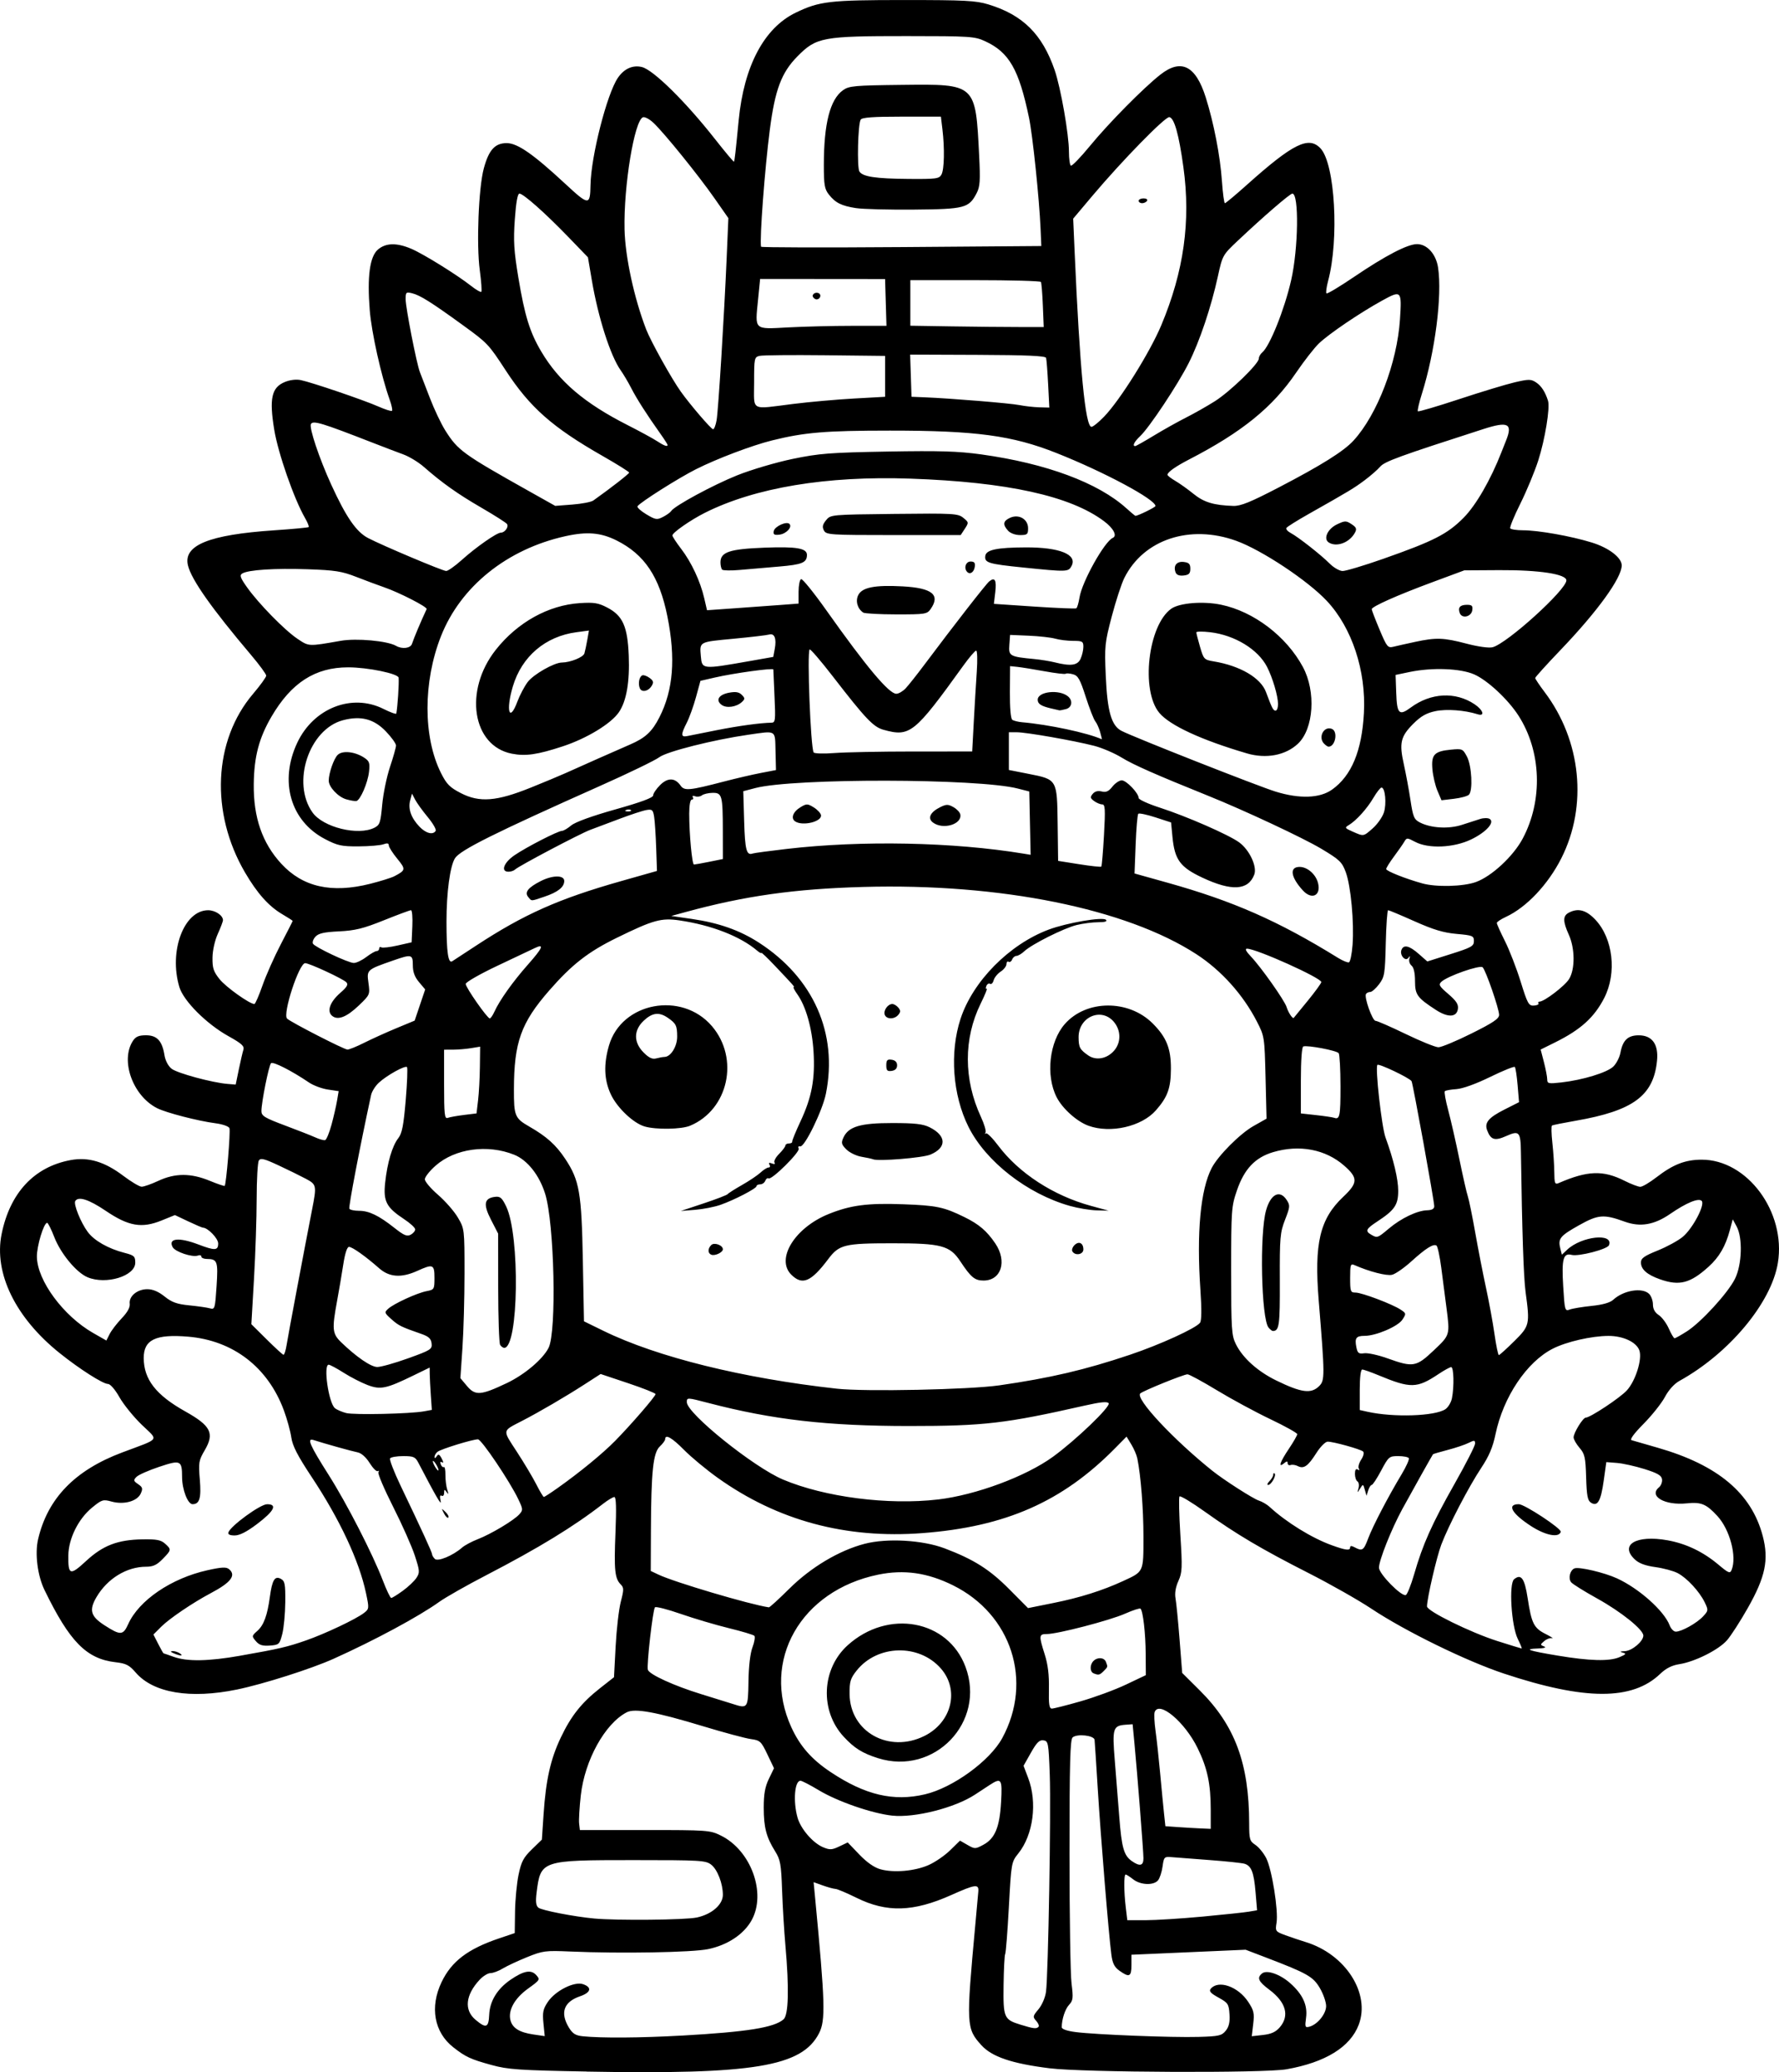 <?xml version="1.0" encoding="UTF-8" standalone="no"?>
<!-- Created with Inkscape (http://www.inkscape.org/) -->

<svg
   width="195.85mm"
   height="227.983mm"
   viewBox="0 0 195.85 227.983"
   version="1.1"
   id="svg1"
   xml:space="preserve"
   xmlns="http://www.w3.org/2000/svg"
   xmlns:svg="http://www.w3.org/2000/svg"><defs
     id="defs1" /><g
     id="layer1"
     transform="translate(16.994,50.833)"><path
       style="fill:#000000"
       d="m 47.595,177.084 c -7.467,-0.137 -8.657,-0.218 -10.469,-0.715 -2.321,-0.637 -2.854,-0.884 -4.218,-1.953 -2.104,-1.648 -2.603,-4.418 -1.292,-7.162 1.095,-2.293 2.892,-3.658 6.351,-4.825 l 1.707,-0.576 0.033,-2.361 c 0.018,-1.299 0.193,-3.129 0.389,-4.068 0.297,-1.427 0.537,-1.883 1.461,-2.781 l 1.105,-1.074 0.188,-2.802 c 0.253,-3.77 0.764,-6.048 1.889,-8.417 1.138,-2.396 2.284,-3.838 4.324,-5.441 l 1.539,-1.209 0.18,-3.408 c 0.099,-1.875 0.355,-4.081 0.57,-4.904 0.345,-1.325 0.344,-1.541 -0.008,-1.893 -0.655,-0.655 -0.75,-1.58 -0.581,-5.695 0.111,-2.705 0.073,-3.926 -0.121,-3.926 -0.155,0 -0.716,0.337 -1.246,0.748 -3.222,2.501 -7.071,4.853 -12.837,7.843 -2.165,1.123 -4.5,2.446 -5.189,2.941 -2.23,1.602 -7.126,4.238 -11.645,6.269 -2.462,1.107 -7.745,2.787 -10.624,3.379 -5.151,1.059 -9.208,0.382 -11.15,-1.863 -0.716,-0.828 -1.062,-1.005 -2.219,-1.138 -3.205,-0.369 -5.058,-2.252 -7.829,-7.953 -0.766,-1.577 -1.071,-4 -0.702,-5.581 1.048,-4.492 4.048,-7.589 9.241,-9.54 4.309,-1.619 4.044,-1.243 2.161,-3.063 -0.898,-0.868 -2.001,-2.231 -2.451,-3.028 -0.473,-0.838 -1.003,-1.451 -1.256,-1.452 -0.565,-0.003 -3.141,-1.648 -5.333,-3.404 -4.862,-3.896 -7.25,-8.797 -6.379,-13.091 0.92,-4.537 3.589,-7.395 7.595,-8.136 1.954,-0.361 3.737,0.17 5.802,1.73 0.869,0.656 1.777,1.197 2.017,1.2 0.24,0.004 1.074,-0.289 1.852,-0.652 1.837,-0.855 3.562,-0.856 5.635,-0.005 0.866,0.356 1.611,0.61 1.657,0.564 0.174,-0.174 0.655,-6.005 0.524,-6.347 -0.078,-0.203 -0.75,-0.439 -1.549,-0.543 -1.923,-0.251 -5.429,-1.158 -6.42,-1.661 -2.678,-1.36 -4.071,-5.248 -2.655,-7.409 0.304,-0.464 0.646,-0.609 1.436,-0.609 1.212,0 1.781,0.613 2.035,2.191 0.096,0.597 0.412,1.198 0.784,1.491 0.624,0.491 4.465,1.532 6.158,1.669 l 0.899,0.073 0.343,-1.664 c 0.189,-0.915 0.415,-1.889 0.502,-2.163 0.128,-0.404 -0.185,-0.69 -1.639,-1.497 -2.418,-1.343 -4.951,-3.875 -5.409,-5.41 -1.181,-3.953 0.506,-8.448 3.17,-8.448 0.78,0 1.632,0.57 1.632,1.092 0,0.143 -0.255,0.819 -0.566,1.502 -0.33,0.725 -0.575,1.815 -0.587,2.618 -0.017,1.154 0.11,1.537 0.786,2.381 0.695,0.867 3.305,2.726 3.826,2.726 0.097,0 0.5,-0.923 0.895,-2.051 0.396,-1.128 1.304,-3.169 2.019,-4.536 0.714,-1.367 1.299,-2.517 1.299,-2.555 0,-0.038 -0.516,-0.371 -1.147,-0.741 -1.486,-0.871 -2.761,-2.3 -4.105,-4.601 -3.835,-6.567 -3.476,-14.507 0.888,-19.636 0.799,-0.939 1.453,-1.844 1.453,-2.01 0,-0.166 -0.746,-1.184 -1.658,-2.261 -4.342,-5.13 -6.557,-8.267 -6.954,-9.85 -0.559,-2.229 2.292,-3.395 9.482,-3.878 2.033,-0.137 3.745,-0.298 3.805,-0.357 0.06,-0.06 -0.122,-0.511 -0.405,-1.002 -1.218,-2.117 -2.961,-7.114 -3.388,-9.712 -0.561,-3.419 -0.295,-4.637 1.147,-5.239 0.574,-0.24 1.259,-0.325 1.769,-0.219 1.222,0.253 6.944,2.199 8.541,2.905 0.758,0.335 1.438,0.55 1.511,0.477 0.073,-0.073 -0.044,-0.628 -0.261,-1.233 -0.931,-2.603 -1.996,-7.383 -2.192,-9.832 -0.296,-3.703 3.6e-4,-5.903 0.899,-6.676 0.869,-0.747 2.072,-0.774 3.689,-0.081 1.346,0.577 5.034,2.866 6.57,4.078 0.546,0.43 1.052,0.723 1.125,0.65 0.073,-0.073 -0.003,-1.135 -0.168,-2.359 -0.383,-2.835 -0.136,-9.09 0.443,-11.223 0.552,-2.034 1.227,-2.778 2.52,-2.778 1.184,0 2.915,1.203 6.451,4.482 2.591,2.404 2.735,2.41 2.774,0.129 0.054,-3.151 1.798,-9.99 3.003,-11.778 0.688,-1.02 1.651,-1.455 2.662,-1.202 1.258,0.316 4.807,3.811 8.026,7.905 1.115,1.418 2.061,2.546 2.101,2.505 0.07,-0.07 0.176,-0.994 0.521,-4.555 0.578,-5.967 2.802,-10.16 6.279,-11.838 2.613,-1.261 3.732,-1.391 11.955,-1.391 6.678,0 7.879,0.063 9.26,0.484 3.783,1.153 5.921,3.269 7.287,7.21 0.673,1.943 1.576,7.092 1.576,8.985 0,0.777 0.095,1.472 0.212,1.544 0.117,0.072 1.062,-0.903 2.1,-2.167 2.068,-2.517 5.871,-6.367 7.742,-7.839 2.299,-1.808 3.902,-1.008 5.009,2.5 0.886,2.808 1.588,6.435 1.78,9.192 0.093,1.346 0.241,2.447 0.328,2.446 0.087,-7.83e-4 1.171,-0.906 2.407,-2.012 5.112,-4.571 6.828,-5.416 8.131,-4.006 1.584,1.715 2.051,9.975 0.824,14.565 -0.18,0.675 -0.263,1.292 -0.182,1.373 0.08,0.08 1.443,-0.734 3.029,-1.809 3.446,-2.336 5.897,-3.611 6.941,-3.611 1.109,0 2.094,1.099 2.317,2.582 0.465,3.099 -0.329,9.277 -1.785,13.894 -0.311,0.985 -0.509,1.848 -0.44,1.917 0.069,0.069 2.115,-0.532 4.547,-1.335 2.432,-0.803 5.191,-1.638 6.132,-1.856 1.528,-0.354 1.776,-0.353 2.327,0.008 0.582,0.381 1.012,1.04 1.322,2.022 0.241,0.767 -0.332,4.273 -1.076,6.581 -0.399,1.237 -1.286,3.372 -1.971,4.744 -0.685,1.372 -1.185,2.593 -1.112,2.712 0.074,0.119 0.707,0.217 1.407,0.217 1.685,0 5.286,0.64 7.572,1.346 1.874,0.578 3.295,1.663 3.295,2.515 0,1.38 -2.657,5.051 -6.734,9.307 -1.535,1.602 -2.791,2.99 -2.791,3.086 0,0.096 0.468,0.794 1.04,1.552 4.032,5.341 4.753,12.509 1.837,18.277 -1.463,2.894 -3.842,5.409 -6.112,6.458 -0.542,0.251 -0.988,0.548 -0.992,0.661 -0.004,0.113 0.398,1.01 0.894,1.993 0.495,0.984 1.274,2.992 1.731,4.463 0.755,2.431 0.888,2.671 1.455,2.637 0.343,-0.021 0.569,-0.127 0.502,-0.236 -0.067,-0.109 -0.017,-0.198 0.112,-0.198 0.53,0 2.805,-1.737 3.267,-2.493 0.667,-1.094 0.65,-3.364 -0.037,-4.878 -0.658,-1.45 -0.661,-2.062 -0.012,-2.409 1.016,-0.544 1.911,-0.316 2.92,0.744 1.972,2.072 2.407,5.887 0.988,8.644 -1.097,2.13 -2.585,3.476 -5.375,4.86 l -1.618,0.802 0.361,1.391 c 0.198,0.765 0.361,1.619 0.361,1.897 0,0.461 0.139,0.49 1.565,0.329 2.333,-0.264 5,-1.075 5.701,-1.735 0.341,-0.32 0.701,-1.019 0.8,-1.552 0.253,-1.361 0.819,-1.896 2.009,-1.896 1.485,0 2.197,0.995 2.013,2.811 -0.39,3.845 -2.632,5.492 -8.971,6.592 -1.337,0.232 -2.503,0.466 -2.592,0.521 -0.088,0.055 -0.07,0.91 0.04,1.901 0.11,0.991 0.206,2.44 0.214,3.219 0.012,1.248 0.069,1.393 0.477,1.216 3.173,-1.379 4.892,-1.441 7.235,-0.264 0.737,0.37 1.528,0.673 1.758,0.673 0.229,0 1.029,-0.472 1.778,-1.05 1.831,-1.413 3.155,-1.929 4.964,-1.936 5.034,-0.018 9.313,5.762 8.403,11.353 -0.715,4.393 -5.367,9.966 -10.843,12.99 -0.565,0.312 -1.186,0.999 -1.592,1.763 -0.366,0.688 -1.422,2.017 -2.347,2.952 -1.077,1.09 -1.551,1.739 -1.318,1.807 0.199,0.059 1.494,0.432 2.876,0.829 6.629,1.905 10.325,5.012 11.559,9.717 0.684,2.608 0.294,4.489 -1.643,7.909 -0.828,1.462 -1.861,3.064 -2.298,3.561 -0.924,1.052 -3.529,2.358 -5.237,2.624 -0.83,0.129 -1.471,0.454 -2.117,1.072 -3.066,2.936 -8.276,2.925 -17.198,-0.035 -4.158,-1.38 -10.877,-4.668 -14.608,-7.148 -1.413,-0.94 -4.509,-2.694 -6.879,-3.899 -5.185,-2.636 -7.942,-4.266 -11.439,-6.764 -1.447,-1.034 -2.704,-1.79 -2.792,-1.68 -0.088,0.11 -0.046,2.013 0.094,4.23 0.229,3.637 0.208,4.133 -0.218,5.076 -0.308,0.684 -0.416,1.35 -0.312,1.923 0.087,0.482 0.288,2.522 0.446,4.533 l 0.287,3.657 1.922,1.91 c 3.887,3.861 5.444,8.046 5.451,14.649 0.002,1.758 0.057,1.948 0.679,2.356 0.372,0.244 0.911,0.903 1.198,1.464 0.626,1.227 1.352,5.764 1.137,7.107 -0.15,0.936 -0.124,0.971 0.997,1.38 0.633,0.231 1.627,0.565 2.209,0.743 4.39,1.342 7.156,5.658 5.838,9.108 -0.936,2.45 -3.666,4.132 -7.937,4.889 -2.483,0.44 -22.37,0.357 -26.102,-0.109 -4.154,-0.518 -6.346,-1.262 -7.507,-2.547 -1.66,-1.837 -1.678,-2.202 -0.665,-13.206 0.154,-1.673 0.305,-3.34 0.335,-3.704 0.07,-0.842 -0.327,-0.789 -2.987,0.4 -4.166,1.862 -7.094,1.946 -10.423,0.301 -1.075,-0.531 -2.116,-0.971 -2.314,-0.977 -0.198,-0.006 -0.821,-0.176 -1.384,-0.377 l -1.024,-0.365 0.169,1.766 c 1.099,11.513 1.155,13.431 0.432,14.848 -1.879,3.684 -7.197,4.562 -25.582,4.226 z m 10.494,-3.953 c 7.193,-0.408 10.138,-0.879 11.179,-1.788 0.549,-0.48 0.623,-3.388 0.204,-8.128 -0.141,-1.601 -0.307,-4.352 -0.368,-6.113 -0.099,-2.825 -0.188,-3.325 -0.756,-4.233 -0.982,-1.569 -1.262,-2.642 -1.262,-4.823 0,-1.495 0.141,-2.285 0.565,-3.162 l 0.565,-1.168 -0.731,-1.53 c -0.685,-1.434 -0.8,-1.54 -1.822,-1.68 -0.6,-0.082 -2.936,-0.709 -5.192,-1.392 -5.28,-1.599 -7.566,-2.018 -8.467,-1.552 -2.395,1.239 -4.626,5.273 -5.058,9.145 -0.146,1.309 -0.229,2.701 -0.183,3.094 l 0.082,0.714 h 7.144 c 6.921,0 7.182,0.019 8.38,0.609 3.32,1.635 5.029,6.34 3.385,9.313 -0.853,1.542 -2.626,2.724 -4.769,3.178 -1.737,0.369 -9.668,0.508 -15.198,0.266 -2.737,-0.119 -3.021,-0.082 -4.763,0.623 -1.019,0.413 -2.223,0.976 -2.677,1.251 -0.454,0.276 -1.057,0.501 -1.34,0.501 -0.283,0 -0.82,0.327 -1.193,0.728 -1.566,1.679 -1.738,3.332 -0.458,4.408 1.167,0.982 1.444,0.88 1.506,-0.553 0.065,-1.496 0.887,-2.846 2.339,-3.843 1.459,-1.001 2.27,-1.151 2.838,-0.523 0.447,0.494 0.417,0.544 -0.89,1.483 -1.483,1.066 -2.223,2.385 -1.949,3.477 0.219,0.872 0.991,1.352 2.535,1.577 l 1.24,0.181 -0.141,-1.417 c -0.119,-1.191 -0.042,-1.564 0.48,-2.343 0.831,-1.239 2.927,-2.292 3.889,-1.953 1.011,0.356 0.86,0.919 -0.358,1.336 -1.778,0.609 -2.199,1.813 -1.204,3.444 0.404,0.662 0.73,0.866 1.52,0.948 2.024,0.21 6.409,0.18 10.928,-0.077 z m 59.858,-0.534 c 0.356,-0.439 0.471,-0.945 0.414,-1.817 -0.073,-1.12 -0.162,-1.254 -1.214,-1.833 -0.871,-0.479 -1.069,-0.705 -0.851,-0.967 0.837,-1.009 3.005,-0.255 4.122,1.434 0.624,0.942 0.695,1.255 0.555,2.435 l -0.16,1.354 1.24,-0.14 c 0.906,-0.102 1.402,-0.329 1.844,-0.842 1.099,-1.277 0.687,-2.761 -1.146,-4.135 -1.213,-0.909 -1.393,-1.306 -0.812,-1.789 0.523,-0.434 1.998,0.078 3.126,1.086 1.368,1.222 1.911,2.415 1.724,3.786 -0.139,1.013 -0.105,1.106 0.36,0.985 0.893,-0.233 1.85,-1.409 1.85,-2.272 0,-0.44 -0.31,-1.329 -0.688,-1.975 -0.741,-1.264 -1.373,-1.623 -5.927,-3.364 l -2.249,-0.86 -6.284,0.276 -6.284,0.276 v 1.143 c 0,1.279 -0.233,1.39 -1.313,0.621 -0.565,-0.402 -0.772,-0.813 -0.899,-1.786 -0.293,-2.237 -1.178,-13.019 -1.494,-18.197 -0.169,-2.765 -0.328,-5.206 -0.353,-5.424 -0.057,-0.487 -1.902,-0.697 -2.411,-0.274 -0.279,0.231 -0.348,2.78 -0.35,12.783 -9.3e-4,6.872 0.101,13.307 0.226,14.3 0.2,1.587 0.169,1.869 -0.264,2.333 -0.445,0.477 -0.815,1.604 -0.815,2.478 0,0.207 0.579,0.408 1.521,0.53 2.203,0.285 10.628,0.617 13.543,0.533 2.24,-0.064 2.547,-0.134 2.989,-0.68 z m -20.611,-0.431 c 0.097,-0.097 -0.016,-0.39 -0.252,-0.651 -0.399,-0.441 -0.382,-0.531 0.248,-1.28 0.387,-0.46 0.743,-1.286 0.829,-1.928 0.248,-1.834 0.56,-19.868 0.413,-23.877 -0.129,-3.525 -0.163,-3.708 -0.698,-3.784 -0.439,-0.063 -0.739,0.234 -1.375,1.36 l -0.813,1.44 0.515,1.355 c 1.02,2.684 0.556,6.236 -1.081,8.277 -0.775,0.966 -0.783,1.015 -1.051,5.917 -0.148,2.719 -0.33,5.041 -0.404,5.161 -0.074,0.12 -0.154,1.646 -0.177,3.392 -0.048,3.629 0.033,3.817 1.873,4.384 1.429,0.44 1.733,0.476 1.973,0.236 z m -37.619,-12.027 c 1.648,-0.353 2.87,-1.416 2.87,-2.495 0,-1.229 -0.595,-2.777 -1.274,-3.31 -0.609,-0.479 -1.143,-0.511 -8.546,-0.511 -10.186,0 -10.244,0.02 -10.688,3.59 -0.122,0.983 -0.069,1.423 0.199,1.645 0.353,0.293 3.969,0.994 6.153,1.193 2.566,0.234 10.015,0.16 11.286,-0.113 z m 55.654,-0.097 c 2.328,-0.216 4.637,-0.462 5.13,-0.547 l 0.897,-0.154 -0.167,-1.979 c -0.186,-2.196 -0.455,-2.897 -1.205,-3.135 -0.278,-0.088 -2.034,-0.274 -3.903,-0.413 -1.869,-0.139 -3.754,-0.283 -4.189,-0.321 -0.742,-0.064 -0.8,2.1e-4 -0.941,1.034 -0.083,0.606 -0.307,1.29 -0.498,1.521 -0.484,0.583 -1.931,0.525 -2.737,-0.109 -0.37,-0.291 -0.743,-0.529 -0.829,-0.529 -0.204,0 -0.197,1.879 0.015,3.638 l 0.167,1.389 2.014,-9.1e-4 c 1.108,-5e-4 3.919,-0.178 6.247,-0.394 z m -30.133,-5.675 c 0.711,-0.314 1.779,-1.046 2.374,-1.628 l 1.081,-1.058 0.827,0.475 c 0.799,0.458 0.859,0.458 1.749,-0.022 1.277,-0.688 1.79,-1.927 1.948,-4.711 0.145,-2.551 0.036,-2.709 -1.281,-1.849 -0.373,0.244 -1.088,0.713 -1.587,1.041 -2.215,1.456 -6.629,2.577 -9.111,2.315 -2.209,-0.234 -6.02,-1.55 -8.086,-2.793 -0.955,-0.575 -1.865,-1.045 -2.022,-1.045 -0.643,0 -0.825,2.25 -0.327,4.042 0.345,1.243 1.685,2.801 2.815,3.273 0.744,0.311 0.977,0.299 1.785,-0.086 l 0.93,-0.443 1.276,1.331 c 0.83,0.865 1.641,1.433 2.32,1.622 1.469,0.41 3.786,0.208 5.307,-0.463 z m 23.65,-0.743 c -5e-5,-0.761 -0.674,-9.345 -1.002,-12.766 l -0.19,-1.984 -0.774,0.056 c -1.388,0.101 -1.479,0.397 -1.191,3.913 0.143,1.746 0.366,4.544 0.495,6.218 0.264,3.408 0.504,4.254 1.381,4.868 0.884,0.619 1.281,0.525 1.281,-0.304 z m 7.408,-5.322 c 0,-2.867 -0.371,-4.609 -1.448,-6.807 -1.41,-2.875 -4.233,-5.246 -4.724,-3.967 -0.079,0.206 -0.038,1.129 0.092,2.051 0.13,0.922 0.361,3.045 0.514,4.719 0.153,1.673 0.345,3.662 0.426,4.419 l 0.148,1.376 1.372,0.097 c 0.754,0.053 1.878,0.119 2.496,0.146 l 1.124,0.049 z m -31.456,-1.717 c 3.074,-0.724 7.141,-3.68 8.501,-6.179 3.41,-6.266 1.033,-13.628 -5.432,-16.822 -2.808,-1.387 -5.377,-1.752 -8.222,-1.168 -8.522,1.75 -12.917,9.466 -9.563,16.791 0.954,2.084 2.231,3.537 4.343,4.941 3.793,2.521 6.907,3.253 10.374,2.437 z m -5.189,-3.981 c -1.71,-0.541 -2.605,-1.103 -3.771,-2.367 -2.637,-2.86 -2.428,-7.461 0.455,-10.059 4.442,-4.002 11.027,-2.795 12.961,2.375 2.273,6.076 -3.428,12.017 -9.646,10.051 z m 5.125,-2.441 c 3.017,-1.503 3.883,-5.062 1.807,-7.426 -2.413,-2.749 -6.998,-2.628 -9.277,0.244 -0.677,0.853 -0.782,1.203 -0.769,2.57 0.039,4.157 4.331,6.56 8.238,4.612 z m 17.203,-3.813 c 1.544,-0.441 3.79,-1.269 4.99,-1.84 l 2.183,-1.037 -0.016,-2.327 c -0.015,-2.285 -0.293,-4.709 -0.571,-4.987 -0.077,-0.077 -0.84,0.17 -1.695,0.549 -1.683,0.747 -7.434,2.243 -8.625,2.243 -0.869,0 -0.885,0.162 -0.223,2.249 0.35,1.104 0.49,2.253 0.459,3.771 -0.035,1.708 0.036,2.183 0.323,2.183 0.202,-1.4e-4 1.631,-0.361 3.175,-0.803 z m 1.419,-3.077 c -0.42,-0.17 -0.428,-0.945 -0.013,-1.359 0.448,-0.448 1.184,-0.394 1.374,0.101 0.215,0.56 0.219,0.543 -0.255,1.018 -0.434,0.434 -0.559,0.461 -1.106,0.241 z m -37.993,0.902 c 0.026,-1.685 0.193,-3.111 0.443,-3.769 0.221,-0.582 0.313,-1.15 0.205,-1.262 -0.108,-0.112 -1.379,-0.492 -2.824,-0.845 -1.445,-0.353 -3.818,-1.056 -5.273,-1.562 -1.455,-0.506 -2.735,-0.834 -2.844,-0.729 -0.233,0.224 -0.938,6.415 -0.783,6.878 0.173,0.52 2.916,1.77 5.876,2.678 1.528,0.469 3.076,0.949 3.44,1.068 1.689,0.55 1.716,0.512 1.761,-2.456 z M 9.454,131.334 c 4.296,-0.757 5.155,-0.956 7.227,-1.676 2.108,-0.732 5.537,-2.356 6.402,-3.031 0.565,-0.441 0.571,-0.502 0.216,-2.177 -0.756,-3.56 -2.886,-8.112 -5.976,-12.771 -1.56,-2.353 -2.112,-3.423 -2.248,-4.366 -0.1,-0.687 -0.467,-2.023 -0.817,-2.969 -1.754,-4.745 -5.581,-7.693 -10.531,-8.111 -3.583,-0.303 -4.909,0.335 -4.899,2.356 0.012,2.348 1.349,4.065 4.568,5.865 2.828,1.582 3.243,2.405 2.152,4.268 -0.662,1.13 -0.702,1.364 -0.545,3.222 0.173,2.049 -0.025,2.719 -0.802,2.719 -0.523,0 -1.144,-1.605 -1.149,-2.968 -0.007,-1.864 -0.157,-1.931 -2.537,-1.136 -1.149,0.384 -2.268,0.879 -2.486,1.101 -0.353,0.36 -0.333,0.447 0.183,0.799 0.495,0.337 0.537,0.489 0.288,1.036 -0.387,0.85 -1.857,1.253 -3.208,0.88 -0.941,-0.26 -1.071,-0.22 -2.156,0.67 -1.504,1.232 -2.581,3.401 -2.607,5.252 -0.031,2.18 0.191,2.25 1.954,0.618 1.854,-1.717 3.478,-2.339 6.219,-2.384 1.539,-0.025 2.023,0.067 2.473,0.473 0.72,0.649 0.713,0.693 -0.266,1.695 -0.636,0.651 -1.051,0.844 -1.813,0.844 -2.141,0 -4.273,1.305 -5.47,3.349 -0.839,1.432 -0.645,2.109 0.888,3.097 1.756,1.132 2.043,1.117 2.608,-0.135 1.181,-2.619 4.742,-5.039 8.718,-5.923 1.584,-0.352 2.071,-0.376 2.382,-0.118 0.811,0.673 0.212,1.464 -1.99,2.627 -1.974,1.043 -4.578,2.804 -5.483,3.709 l -0.853,0.853 0.527,1.034 c 0.29,0.569 0.555,1.036 0.588,1.038 0.033,0.002 0.537,0.176 1.119,0.385 1.479,0.533 3.826,0.493 7.325,-0.123 z m -7.325,-0.266 c -0.349,-0.15 -0.394,-0.232 -0.132,-0.242 0.218,-0.008 0.575,0.101 0.794,0.242 0.484,0.313 0.066,0.313 -0.661,0 z m 9.046,-1.334 c -0.466,-0.547 -0.462,-0.577 0.167,-1.135 0.703,-0.625 1.097,-1.698 1.375,-3.749 0.251,-1.849 0.542,-2.329 1.197,-1.978 0.456,0.244 0.516,0.552 0.497,2.583 -0.012,1.268 -0.161,2.842 -0.331,3.496 -0.296,1.14 -0.355,1.194 -1.368,1.268 -0.813,0.059 -1.169,-0.053 -1.537,-0.485 z M 8.147,117.773 c 0.233,-0.712 3.505,-3.098 4.255,-3.104 1.177,-0.008 0.796,0.747 -1.096,2.177 -1.134,0.857 -1.921,1.258 -2.466,1.258 -0.522,0 -0.763,-0.115 -0.692,-0.331 z M 161.278,131.502 c 0.74,-0.311 0.805,-0.398 0.379,-0.506 -0.373,-0.095 -0.31,-0.139 0.226,-0.161 0.792,-0.033 2.038,-1.081 2.038,-1.714 0,-0.659 -2.445,-2.621 -5.098,-4.09 -1.398,-0.774 -2.678,-1.572 -2.845,-1.773 -0.353,-0.425 -0.132,-1.34 0.37,-1.533 0.5,-0.192 3.274,0.46 4.661,1.095 2.44,1.117 5.202,3.579 5.81,5.178 0.144,0.38 0.449,0.69 0.676,0.69 0.636,0 2.306,-0.931 2.996,-1.67 0.597,-0.639 0.604,-0.695 0.192,-1.547 -0.581,-1.202 -1.969,-2.701 -2.993,-3.23 -0.465,-0.24 -1.564,-0.535 -2.444,-0.656 -1.099,-0.15 -1.804,-0.412 -2.257,-0.837 -1.727,-1.623 0.158,-2.732 3.593,-2.113 2.053,0.37 3.914,1.26 5.606,2.681 1.122,0.942 1.28,1.004 1.453,0.576 0.593,-1.461 -0.189,-4.425 -1.562,-5.919 -1.223,-1.332 -1.791,-1.567 -3.38,-1.401 -2.419,0.253 -4.224,-0.795 -3.049,-1.77 0.225,-0.187 0.374,-0.584 0.331,-0.882 -0.061,-0.418 -0.503,-0.675 -1.938,-1.123 -1.023,-0.32 -2.385,-0.622 -3.028,-0.672 l -1.169,-0.091 -0.287,2.045 c -0.317,2.26 -0.675,2.877 -1.403,2.419 -0.369,-0.232 -0.47,-0.762 -0.531,-2.781 -0.067,-2.211 -0.149,-2.581 -0.728,-3.254 -0.359,-0.418 -0.653,-0.935 -0.653,-1.15 0,-0.504 1.029,-2.173 1.34,-2.173 0.485,0 3.769,-2.173 4.519,-2.991 0.963,-1.049 1.714,-3.443 1.382,-4.402 -0.316,-0.913 -1.787,-1.603 -3.404,-1.598 -1.865,0.006 -4.606,0.633 -6.121,1.401 -2.871,1.455 -5.458,5.312 -6.312,9.412 -0.3,1.44 -0.713,2.415 -1.57,3.704 -1.382,2.081 -3.612,6.362 -4.403,8.455 -0.511,1.353 -1.571,5.932 -1.571,6.79 0,0.514 4.779,2.864 7.742,3.807 1.421,0.452 2.626,0.822 2.679,0.822 0.053,0 -0.138,-0.474 -0.425,-1.052 -0.711,-1.438 -0.999,-6.073 -0.408,-6.564 0.776,-0.644 1.16,-0.107 1.498,2.098 0.424,2.771 0.674,3.267 1.982,3.928 0.598,0.303 0.915,0.508 0.703,0.457 -0.211,-0.051 -0.6,0.091 -0.863,0.317 -0.455,0.39 -0.456,0.419 -0.013,0.595 0.294,0.116 0.026,0.199 -0.724,0.224 -1.557,0.052 -1.026,0.238 2.228,0.782 3.504,0.586 5.665,0.643 6.77,0.178 z m -9.713,-14.426 c -2.128,-1.375 -2.71,-2.412 -1.356,-2.412 0.632,0 4.728,2.696 4.623,3.043 -0.206,0.681 -1.677,0.397 -3.268,-0.631 z m -81.669,6.893 c 2.37,-2.359 5.489,-4.218 8.3,-4.948 2.471,-0.642 6.383,-0.416 8.821,0.508 3.197,1.212 4.934,2.31 7.093,4.483 l 2.071,2.085 2.812,-0.566 c 2.913,-0.586 5.367,-1.359 7.646,-2.408 2.3,-1.058 2.249,-0.948 2.249,-4.869 0,-3.084 -0.282,-6.68 -0.675,-8.628 -0.075,-0.37 -0.372,-1.06 -0.66,-1.535 l -0.525,-0.863 -1.253,1.271 c -5.804,5.892 -12.065,8.651 -21.21,9.347 -8.447,0.643 -15.953,-1.381 -22.538,-6.077 -1.253,-0.894 -2.92,-2.274 -3.704,-3.068 -1.336,-1.353 -2.087,-1.782 -2.087,-1.192 0,0.14 -0.265,0.501 -0.589,0.803 -0.735,0.685 -0.953,2.724 -0.98,9.165 l -0.019,4.534 0.86,0.407 c 1.752,0.83 9.991,3.271 12.139,3.596 0.091,0.014 1.104,-0.908 2.249,-2.048 z m -42.549,0.226 c 0.599,-0.434 1.275,-1.074 1.504,-1.422 0.383,-0.585 0.37,-0.774 -0.177,-2.453 -0.326,-1 -1.398,-3.412 -2.384,-5.36 -0.985,-1.948 -1.716,-3.663 -1.625,-3.811 0.092,-0.148 0.059,-0.204 -0.073,-0.124 -0.132,0.08 -0.534,-0.322 -0.894,-0.895 -0.402,-0.639 -0.913,-1.091 -1.323,-1.17 -0.603,-0.116 -3.628,-0.96 -4.865,-1.358 -0.753,-0.242 -0.396,0.574 1.681,3.847 2.001,3.153 4.829,8.662 5.964,11.616 0.405,1.055 0.819,1.918 0.92,1.918 0.101,0 0.673,-0.355 1.272,-0.788 z m 111.35,-1.847 c 0.949,-3.286 1.95,-5.521 4.447,-9.932 1.236,-2.183 2.249,-4.168 2.252,-4.411 0.004,-0.395 -0.074,-0.403 -0.723,-0.08 -0.4,0.2 -1.43,0.546 -2.289,0.769 -0.859,0.224 -1.587,0.438 -1.619,0.477 -0.085,0.104 -2.291,4.041 -3.375,6.023 -1.19,2.178 -2.573,5.646 -2.573,6.453 0,0.679 2.451,3.181 2.952,3.014 0.158,-0.053 0.576,-1.094 0.928,-2.313 z M 33.879,119.437 c 0.291,-0.252 1.065,-0.666 1.72,-0.919 1.457,-0.563 3.968,-2.064 4.576,-2.736 0.422,-0.467 0.416,-0.563 -0.11,-1.666 -0.934,-1.96 -4.045,-6.577 -4.437,-6.587 -0.568,-0.013 -4.088,1.071 -4.46,1.374 -0.182,0.148 -0.329,0.404 -0.327,0.568 0.002,0.171 0.103,0.142 0.236,-0.068 0.184,-0.291 0.298,-0.243 0.552,0.23 0.205,0.384 0.217,0.533 0.032,0.419 -0.179,-0.111 -0.229,-0.024 -0.131,0.231 0.086,0.225 0.239,0.358 0.34,0.296 0.101,-0.062 0.178,0.325 0.172,0.861 -0.006,0.536 0.086,1.272 0.203,1.636 0.16,0.494 0.144,0.561 -0.064,0.265 -0.238,-0.34 -0.278,-0.328 -0.282,0.082 -0.002,0.263 -0.128,0.402 -0.279,0.309 -0.179,-0.111 -0.216,0.091 -0.106,0.58 0.144,0.637 -0.515,-0.494 -2.453,-4.211 -0.335,-0.642 -0.531,-0.728 -1.667,-0.728 -0.708,0 -1.358,0.114 -1.445,0.254 -0.086,0.139 0.43,1.479 1.147,2.977 2.374,4.959 3.477,7.361 3.477,7.57 0,0.114 0.136,0.343 0.303,0.51 0.328,0.328 1.979,-0.356 3.004,-1.245 z m -1.994,-3.758 c -0.303,-0.591 -0.296,-0.598 0.161,-0.161 0.263,0.251 0.406,0.529 0.317,0.618 -0.089,0.089 -0.304,-0.117 -0.478,-0.457 z m 99.757,3.738 c 0,-0.189 0.159,-0.189 0.512,0 0.826,0.442 0.979,0.34 1.474,-0.983 0.508,-1.357 2.197,-4.595 3.686,-7.068 0.51,-0.847 0.864,-1.642 0.787,-1.767 -0.077,-0.125 -0.602,-0.227 -1.167,-0.227 -0.985,0 -1.062,0.065 -1.873,1.587 -0.465,0.873 -0.935,1.587 -1.043,1.587 -0.108,0 -0.281,0.268 -0.384,0.595 l -0.187,0.595 -0.189,-0.661 c -0.183,-0.643 -0.198,-0.647 -0.518,-0.132 -0.321,0.515 -0.325,0.513 -0.174,-0.044 0.086,-0.315 0.032,-0.65 -0.12,-0.743 -0.151,-0.094 -0.275,-0.468 -0.275,-0.832 0,-0.433 0.106,-0.596 0.305,-0.473 0.187,0.115 0.234,0.073 0.121,-0.109 -0.101,-0.164 0.017,-0.605 0.263,-0.981 0.257,-0.393 0.346,-0.772 0.209,-0.894 -0.288,-0.256 -3.266,-1.084 -3.899,-1.084 -0.25,0 -0.805,0.557 -1.243,1.248 -0.917,1.445 -1.387,1.779 -2.037,1.444 -0.257,-0.132 -0.615,-0.187 -0.797,-0.121 -0.182,0.065 -0.331,-0.025 -0.331,-0.2 0,-0.244 -0.093,-0.242 -0.397,0.01 -0.679,0.564 -0.444,-0.141 0.529,-1.587 0.509,-0.757 0.926,-1.484 0.926,-1.616 0,-0.132 -1.339,-0.878 -2.977,-1.659 -1.637,-0.781 -4.278,-2.209 -5.869,-3.173 -1.591,-0.965 -3.048,-1.754 -3.238,-1.754 -0.41,0 -4.886,1.814 -5.197,2.106 -0.584,0.549 3.629,5.064 7.945,8.515 1.258,1.006 4.49,3.077 5.102,3.269 0.364,0.114 0.9,0.427 1.191,0.695 1.848,1.702 4.654,3.432 6.848,4.222 1.564,0.563 2.016,0.615 2.016,0.233 z m -8.882,-7.286 c 0.229,-0.229 0.416,-0.546 0.416,-0.706 0,-0.159 0.069,-0.221 0.154,-0.136 0.214,0.214 -0.376,1.257 -0.711,1.257 -0.151,0 -0.087,-0.187 0.142,-0.416 z m -36.494,2.016 c 4.161,-0.487 9.677,-2.534 12.654,-4.696 2.527,-1.835 6.367,-5.519 6.139,-5.889 -0.133,-0.216 -0.889,-0.143 -2.653,0.256 -8.727,1.974 -11.06,2.245 -19.315,2.245 -8.995,0 -15.019,-0.69 -22.076,-2.53 -2.375,-0.619 -2.398,-0.62 -2.398,-0.094 0,1.236 7.371,7.16 10.597,8.517 4.601,1.936 11.572,2.831 17.052,2.19 z m -41.871,-1.261 c 2.444,-1.73 4.952,-3.786 6.333,-5.191 1.768,-1.8 4.45,-4.901 4.447,-5.143 -10e-4,-0.105 -1.362,-0.646 -3.024,-1.202 l -3.022,-1.01 -1.804,1.163 c -2.089,1.346 -4.935,3.008 -6.831,3.988 -2.24,1.158 -2.201,0.929 -0.585,3.41 0.803,1.232 1.771,2.853 2.151,3.604 0.38,0.75 0.749,1.364 0.819,1.364 0.07,0 0.753,-0.443 1.517,-0.984 z m -13.295,-2.456 c -0.156,-0.291 -0.343,-0.529 -0.415,-0.529 -0.073,0 -0.005,0.238 0.151,0.529 0.156,0.291 0.343,0.529 0.415,0.529 0.073,0 0.005,-0.238 -0.151,-0.529 z m 111.022,-6.213 c 0.307,-0.201 0.635,-0.746 0.728,-1.21 0.255,-1.273 0.203,-3.424 -0.082,-3.424 -0.138,0 -0.763,0.341 -1.389,0.759 -2.389,1.593 -3.069,1.607 -6.62,0.134 -0.832,-0.345 -1.636,-0.628 -1.786,-0.628 -0.165,0 -0.273,0.876 -0.273,2.228 v 2.228 l 0.86,0.192 c 2.857,0.636 7.39,0.489 8.562,-0.277 z m -112.423,0.227 0.848,-0.155 -0.112,-1.625 c -0.062,-0.894 -0.116,-1.942 -0.12,-2.328 l -0.008,-0.703 -1.786,0.869 c -3.007,1.463 -3.621,1.591 -5.049,1.052 -0.679,-0.256 -1.862,-0.864 -2.629,-1.351 -0.767,-0.487 -1.511,-0.885 -1.654,-0.885 -0.611,0 -0.008,4.203 0.686,4.779 0.209,0.174 0.766,0.416 1.239,0.538 0.876,0.227 7.052,0.09 8.585,-0.191 z m 9.098,-3.101 c 1.952,-0.928 3.957,-2.618 4.6,-3.877 0.905,-1.771 0.641,-13.686 -0.374,-16.949 -0.641,-2.06 -1.958,-3.72 -3.412,-4.302 -2.942,-1.177 -6.508,-0.682 -8.647,1.2 -0.653,0.575 -1.187,1.25 -1.187,1.501 0,0.251 0.653,1.02 1.451,1.709 0.798,0.689 1.78,1.813 2.183,2.498 0.728,1.239 0.732,1.27 0.732,6.14 0,2.692 -0.102,6.388 -0.227,8.214 l -0.227,3.319 0.736,0.875 c 0.905,1.075 1.517,1.029 4.372,-0.329 z m -0.732,-4.208 c -0.116,-0.182 -0.212,-3.01 -0.214,-6.284 l -0.004,-5.953 -0.787,-1.53 c -0.878,-1.706 -0.758,-2.374 0.452,-2.52 0.56,-0.068 0.76,0.106 1.219,1.058 1.54,3.196 1.37,15.559 -0.214,15.559 -0.133,0 -0.337,-0.149 -0.452,-0.331 z m 54.948,4.455 c 5.637,-0.813 9.432,-1.701 14.396,-3.369 3.293,-1.106 7.239,-2.906 7.703,-3.513 0.179,-0.235 0.195,-1.459 0.046,-3.627 -0.432,-6.287 0.006,-11.013 1.24,-13.4 0.705,-1.363 3.116,-3.783 4.608,-4.625 l 1.434,-0.809 -0.11,-4.522 c -0.109,-4.465 -0.121,-4.543 -0.951,-6.161 -1.517,-2.954 -3.922,-5.632 -6.652,-7.405 -7.734,-5.024 -21.591,-7.823 -36.662,-7.407 -7.578,0.209 -13.068,0.984 -19.575,2.761 l -1.584,0.433 2.256,0.326 c 2.969,0.429 5.286,1.246 7.394,2.608 6.003,3.879 8.708,9.977 7.373,16.624 -0.373,1.856 -2.344,5.898 -2.828,5.797 -0.202,-0.042 -0.272,0.054 -0.166,0.226 0.21,0.339 -2.974,3.5 -3.314,3.29 -0.119,-0.073 -0.284,0.045 -0.367,0.262 -0.083,0.217 -0.334,0.395 -0.557,0.395 -0.223,0 -0.405,0.089 -0.406,0.198 -8.1e-4,0.257 -2.436,1.519 -3.968,2.057 -0.655,0.23 -1.905,0.476 -2.778,0.546 l -1.587,0.128 2.514,-0.835 c 1.382,-0.459 2.573,-0.918 2.646,-1.019 0.073,-0.101 0.787,-0.556 1.587,-1.01 0.8,-0.454 1.718,-1.071 2.039,-1.372 0.321,-0.3 0.715,-0.546 0.876,-0.546 0.16,0 0.205,-0.139 0.1,-0.31 -0.13,-0.21 -0.045,-0.254 0.263,-0.135 0.281,0.108 0.389,0.07 0.285,-0.1 -0.093,-0.151 0.139,-0.582 0.515,-0.959 0.377,-0.377 0.685,-0.788 0.685,-0.913 0,-0.126 0.179,-0.229 0.397,-0.229 0.218,0 0.378,-0.089 0.355,-0.198 -0.023,-0.109 0.386,-1.11 0.908,-2.223 1.251,-2.668 1.628,-4.692 1.438,-7.716 -0.161,-2.564 -0.84,-4.953 -1.782,-6.277 -0.307,-0.431 -0.49,-0.784 -0.408,-0.784 0.16,0 0.017,-0.162 -2.165,-2.458 -0.764,-0.804 -1.389,-1.395 -1.389,-1.313 0,0.082 -0.208,-0.028 -0.463,-0.245 -1.851,-1.574 -5.007,-2.803 -8.533,-3.324 -2.019,-0.298 -2.893,-0.057 -6.904,1.905 -3.157,1.545 -4.946,2.936 -7.433,5.781 -3.129,3.579 -3.894,5.714 -3.906,10.899 -0.007,2.912 0.104,3.183 1.672,4.083 1.943,1.116 2.95,2.019 3.981,3.572 1.562,2.354 1.796,3.704 1.936,11.192 l 0.125,6.676 2.156,1.053 c 5.904,2.884 15.333,5.217 25.704,6.361 3.099,0.342 14.574,0.104 17.859,-0.37 z M 70.115,89.408 c -1.73,-1.73 0.389,-5.164 4.116,-6.669 2.414,-0.975 4.271,-1.219 8.199,-1.075 3.68,0.134 4.484,0.302 6.747,1.412 1.601,0.785 2.463,1.519 3.396,2.892 1.336,1.967 0.666,4.09 -1.291,4.09 -0.964,0 -1.387,-0.35 -2.557,-2.117 -1.15,-1.737 -2.086,-1.985 -7.485,-1.983 -5.272,0.002 -5.855,0.145 -7.052,1.737 -1.895,2.519 -2.86,2.925 -4.072,1.713 z m -8.785,-2.186 c -0.414,-0.149 -0.427,-0.667 -0.026,-1.068 0.331,-0.331 1.282,0.013 1.282,0.464 0,0.339 -0.853,0.748 -1.257,0.604 z m 39.738,-0.364 c -0.099,-0.159 0.002,-0.471 0.224,-0.693 0.482,-0.482 0.983,-0.243 0.983,0.469 0,0.562 -0.895,0.728 -1.206,0.224 z m -0.281,-5.013 c -4.684,-1.321 -9.253,-4.881 -11.159,-8.695 -1.747,-3.496 -2.091,-8.181 -0.875,-11.892 1.355,-4.133 5.366,-8.19 9.7,-9.812 1.999,-0.748 5.958,-1.425 6.305,-1.078 0.18,0.18 -0.101,0.267 -0.859,0.267 -0.62,0 -1.685,0.138 -2.368,0.307 -1.413,0.349 -4.938,2.116 -5.757,2.884 -0.3,0.282 -0.691,0.513 -0.868,0.513 -0.177,0 -0.39,0.178 -0.474,0.395 -0.083,0.217 -0.258,0.329 -0.389,0.249 -0.13,-0.081 -0.237,0.036 -0.237,0.26 0,0.224 -0.285,0.593 -0.634,0.822 -0.349,0.228 -0.698,0.66 -0.776,0.959 -0.078,0.299 -0.257,0.473 -0.397,0.386 -0.14,-0.087 -0.325,0.027 -0.412,0.252 -0.086,0.225 -0.066,0.353 0.046,0.284 0.112,-0.069 -0.188,0.669 -0.665,1.64 -1.895,3.852 -1.885,8.345 0.026,12.463 0.367,0.79 0.595,1.564 0.506,1.72 -0.088,0.155 -0.068,0.2 0.044,0.098 0.113,-0.101 0.727,0.509 1.364,1.358 2.273,3.024 6.074,5.491 10.188,6.613 l 1.954,0.533 -1.332,-0.037 c -0.733,-0.02 -2.053,-0.24 -2.933,-0.488 z M 79.123,76.716 c -0.146,-0.06 -0.724,-0.186 -1.286,-0.28 -0.562,-0.094 -1.306,-0.456 -1.654,-0.803 -0.545,-0.545 -0.59,-0.723 -0.331,-1.293 0.557,-1.223 1.861,-1.613 5.387,-1.611 2.485,0.001 3.377,0.102 4.103,0.463 1.875,0.931 1.913,2.247 0.087,3.01 -0.863,0.36 -5.718,0.756 -6.308,0.514 z m -25.146,-3.609 c -1.249,-0.363 -3.04,-2.064 -3.727,-3.54 -0.741,-1.591 -0.805,-3.294 -0.201,-5.371 1.384,-4.761 8.013,-6.007 11.332,-2.13 3.051,3.565 1.816,9.196 -2.405,10.959 -0.961,0.402 -3.744,0.447 -4.999,0.082 z m 2.183,-7.652 c 0.686,-0.008 1.399,-1.152 1.395,-2.236 -0.005,-1.214 -0.124,-1.45 -1.047,-2.082 -0.943,-0.645 -1.689,-0.554 -2.625,0.32 -1.134,1.059 -1.141,2.393 -0.02,3.515 0.587,0.587 0.959,0.76 1.389,0.645 0.323,-0.087 0.731,-0.159 0.907,-0.161 z m 46.679,7.572 c -1.281,-0.464 -2.867,-1.884 -3.509,-3.143 -1.22,-2.392 -0.805,-6.105 0.9,-8.048 2.359,-2.687 7.015,-2.721 9.671,-0.07 1.521,1.517 2.022,2.765 2.01,5.008 -0.011,2.126 -0.359,3.084 -1.653,4.558 -1.568,1.786 -5.001,2.569 -7.419,1.694 z m 2.808,-8.251 c 0.797,-0.905 0.783,-2.251 -0.032,-3.199 -1.384,-1.609 -3.876,-0.509 -3.867,1.707 0.005,1.114 0.132,1.355 1.054,1.999 0.859,0.599 2.059,0.386 2.844,-0.507 z m -25.069,1.602 c 0,-0.573 0.107,-0.683 0.595,-0.614 0.391,0.055 0.595,0.266 0.595,0.614 0,0.347 -0.205,0.558 -0.595,0.614 -0.488,0.069 -0.595,-0.041 -0.595,-0.614 z m -0.17,-5.56 c -0.175,-0.457 0.336,-1.187 0.832,-1.187 0.183,0 0.48,0.179 0.661,0.397 0.263,0.317 0.263,0.477 0,0.794 -0.426,0.513 -1.296,0.511 -1.493,-0.003 z m 47.829,40.847 c 0.629,-0.629 0.627,-1.089 -0.051,-9.378 -0.517,-6.328 0.115,-9.005 2.703,-11.448 1.619,-1.528 1.635,-2.068 0.105,-3.415 -2.05,-1.805 -4.932,-2.355 -7.829,-1.494 -1.977,0.587 -3.176,1.852 -3.984,4.206 -0.609,1.773 -0.636,2.15 -0.636,8.864 0,6.434 0.043,7.098 0.519,8.058 0.753,1.519 2.4,2.999 4.448,3.997 2.776,1.353 3.844,1.491 4.724,0.611 z m -5.573,-6.427 c -0.806,-0.972 -1.006,-10.324 -0.275,-12.911 0.504,-1.786 1.506,-2.294 2.259,-1.145 0.398,0.608 0.387,0.751 -0.169,2.183 -0.548,1.41 -0.594,1.946 -0.577,6.691 0.018,4.942 -0.063,5.536 -0.76,5.553 -0.091,0.002 -0.306,-0.165 -0.478,-0.372 z m -94.744,3.382 c 2.519,-0.905 2.675,-1.003 2.6,-1.644 -0.062,-0.529 -0.318,-0.765 -1.139,-1.05 -2.223,-0.774 -2.492,-0.907 -3.286,-1.616 -0.772,-0.689 -0.791,-0.752 -0.352,-1.149 0.631,-0.571 3.177,-1.737 4.233,-1.939 0.83,-0.159 0.86,-0.208 0.86,-1.458 0,-1.491 -0.158,-1.556 -1.889,-0.77 -1.747,0.793 -3.078,0.703 -4.196,-0.283 -1.479,-1.305 -2.962,-2.357 -3.323,-2.357 -0.21,0 -0.442,0.708 -0.628,1.918 -0.162,1.055 -0.471,2.871 -0.686,4.035 -0.577,3.124 -0.528,3.601 0.469,4.56 1.675,1.612 3.249,2.689 3.949,2.702 0.389,0.007 1.914,-0.42 3.387,-0.949 z m 112.917,-0.867 c 1.817,-1.719 1.804,-1.674 1.399,-4.785 -0.142,-1.091 -0.393,-3.027 -0.559,-4.301 -0.165,-1.274 -0.405,-2.381 -0.532,-2.46 -0.35,-0.216 -1.184,0.31 -2.77,1.747 -0.788,0.714 -1.739,1.375 -2.113,1.468 -0.595,0.149 -2.49,-0.339 -4.157,-1.07 -0.413,-0.181 -0.463,-0.027 -0.463,1.413 0,1.499 0.043,1.616 0.595,1.617 0.697,0.001 4.052,1.27 4.97,1.879 0.611,0.406 0.618,0.444 0.188,1.1 -0.49,0.748 -2.905,1.782 -4.16,1.782 -0.933,0 -1.108,0.241 -0.907,1.247 0.132,0.659 0.258,0.756 0.864,0.668 0.39,-0.057 1.541,0.194 2.556,0.558 2.826,1.014 3.165,0.956 5.088,-0.863 z M 14.561,97.135 c 0.153,-0.987 1.937,-10.465 2.801,-14.883 0.52,-2.657 0.499,-2.759 -0.694,-3.396 -0.59,-0.315 -1.941,-0.978 -3.002,-1.473 -1.585,-0.739 -1.972,-0.834 -2.165,-0.529 -0.129,0.204 -0.237,2.094 -0.239,4.199 -0.002,2.105 -0.134,6.073 -0.294,8.818 l -0.29,4.99 1.679,1.665 c 0.923,0.915 1.758,1.68 1.854,1.699 0.096,0.019 0.254,-0.471 0.35,-1.09 z m 135.132,-0.389 c 1.715,-1.697 1.75,-1.846 1.266,-5.413 -0.22,-1.619 -0.386,-6.594 -0.516,-15.431 -0.033,-2.214 -0.189,-2.382 -1.615,-1.744 -1.256,0.562 -1.702,0.429 -2.102,-0.628 -0.317,-0.838 0.149,-1.399 1.897,-2.282 l 1.614,-0.815 -0.156,-1.861 c -0.086,-1.024 -0.225,-1.93 -0.309,-2.014 -0.084,-0.084 -1.31,0.413 -2.725,1.104 -1.556,0.761 -3.017,1.287 -3.7,1.334 -0.62,0.042 -1.196,0.145 -1.279,0.228 -0.083,0.083 0.084,1.024 0.371,2.091 0.287,1.067 0.84,3.488 1.228,5.38 0.388,1.892 0.808,3.737 0.933,4.101 0.125,0.364 0.49,2.15 0.812,3.969 0.321,1.819 0.856,4.557 1.188,6.085 0.332,1.528 0.753,3.82 0.935,5.093 0.182,1.273 0.398,2.315 0.48,2.315 0.082,0 0.836,-0.681 1.677,-1.513 z M -3.595,94.212 c 0.636,-0.665 0.935,-1.207 0.884,-1.602 -0.108,-0.825 0.828,-1.6 1.933,-1.6 0.608,0 1.229,0.262 1.905,0.804 0.797,0.639 1.356,0.839 2.723,0.974 0.946,0.094 1.969,0.241 2.274,0.328 0.528,0.15 0.562,0.034 0.724,-2.429 0.181,-2.757 0.094,-2.998 -1.08,-3.006 -0.327,-0.002 -0.595,-0.119 -0.595,-0.26 0,-0.141 -0.166,-0.193 -0.369,-0.115 -0.603,0.231 -2.512,-0.402 -2.792,-0.926 -0.525,-0.98 0.69,-1.105 2.833,-0.29 1.827,0.694 2.18,0.676 2.18,-0.114 0,-0.557 -1.147,-1.738 -1.687,-1.738 -0.083,0 -0.808,-0.312 -1.613,-0.692 l -1.462,-0.692 -1.467,0.595 c -2.186,0.887 -3.63,0.639 -6.138,-1.055 -1.867,-1.261 -3.024,-1.634 -3.365,-1.084 -0.212,0.342 0.598,2.352 1.367,3.393 0.713,0.965 2.259,1.846 4.046,2.306 1.071,0.275 1.191,0.384 1.191,1.083 0,1.474 -3.21,2.457 -5.246,1.606 -1.233,-0.515 -2.962,-2.6 -3.67,-4.425 -0.334,-0.861 -0.687,-1.565 -0.785,-1.565 -0.372,0 -1.147,2.566 -1.129,3.737 0.04,2.62 2.916,6.512 6.196,8.384 l 1.452,0.829 0.364,-0.72 c 0.2,-0.396 0.797,-1.172 1.326,-1.725 z m 172.294,1.447 c 1.578,-1.005 4.535,-4.23 5.311,-5.793 0.771,-1.554 0.865,-4.5 0.183,-5.756 l -0.428,-0.789 -0.319,1.184 c -0.481,1.788 -1.17,2.973 -2.345,4.035 -2.019,1.824 -3.213,2.132 -5.346,1.379 -1.424,-0.502 -2.097,-1.094 -2.097,-1.844 0,-0.468 0.35,-0.719 1.834,-1.317 1.009,-0.406 2.251,-1.082 2.761,-1.503 1.098,-0.905 2.498,-3.556 2.092,-3.961 -0.348,-0.348 -1.685,0.206 -3.487,1.445 -1.743,1.199 -3.283,1.458 -4.99,0.839 -2.311,-0.838 -2.913,-0.79 -5.039,0.402 -2.078,1.165 -2.32,1.465 -2.051,2.539 l 0.174,0.694 0.585,-0.55 c 1.584,-1.488 5.131,-1.87 4.604,-0.495 -0.17,0.444 -3.346,1.267 -4.113,1.067 -0.923,-0.241 -1.113,0.457 -0.932,3.423 0.165,2.701 0.19,2.789 0.727,2.588 0.306,-0.115 1.39,-0.294 2.408,-0.399 1.223,-0.126 2.032,-0.357 2.381,-0.679 1.137,-1.047 3.205,-1.381 3.95,-0.636 0.229,0.229 0.416,0.751 0.416,1.16 0,0.495 0.214,0.885 0.638,1.163 0.351,0.23 0.85,0.899 1.109,1.486 0.259,0.587 0.544,1.067 0.633,1.067 0.089,0 0.691,-0.337 1.338,-0.749 z M 28.714,84.426 c -0.003,-0.177 -0.547,-0.679 -1.21,-1.115 -1.968,-1.298 -2.316,-1.966 -2.096,-4.02 0.236,-2.203 0.783,-4.055 1.447,-4.899 0.409,-0.52 0.58,-1.391 0.815,-4.161 0.164,-1.927 0.227,-3.573 0.141,-3.659 -0.208,-0.208 -2.222,0.909 -3.098,1.718 -0.384,0.355 -0.768,0.963 -0.852,1.351 -1.226,5.653 -2.505,12.338 -2.395,12.516 0.077,0.125 0.557,0.228 1.064,0.228 1.105,0 2.174,0.516 3.902,1.883 1.041,0.824 1.38,0.966 1.786,0.748 0.276,-0.148 0.499,-0.413 0.496,-0.59 z m 107.203,-0.097 c 1.35,-1.135 3.107,-1.971 4.205,-2.003 0.53,-0.015 0.781,-0.158 0.78,-0.445 -0.001,-0.588 -2.348,-13.519 -2.498,-13.76 -0.22,-0.356 -3.589,-1.962 -3.759,-1.792 -0.266,0.266 0.466,6.821 0.891,7.986 0.889,2.436 1.398,4.571 1.398,5.868 0,1.554 -0.387,2.121 -2.315,3.386 -1.242,0.816 -1.346,1.042 -0.661,1.44 0.669,0.39 0.698,0.38 1.959,-0.68 z M 19.498,72.93 c 0.24,-0.884 0.515,-2.08 0.613,-2.658 l 0.178,-1.051 -1.192,-0.179 c -0.655,-0.098 -1.586,-0.445 -2.068,-0.771 -1.935,-1.308 -3.973,-2.342 -4.186,-2.124 -0.246,0.253 -1.057,4.292 -1.057,5.266 0,0.531 0.339,0.739 2.58,1.578 1.419,0.531 2.937,1.128 3.373,1.326 0.437,0.198 0.913,0.328 1.058,0.29 0.146,-0.038 0.461,-0.793 0.7,-1.677 z m 14.582,-1.091 1.387,-0.169 0.172,-1.455 c 0.095,-0.8 0.184,-2.453 0.198,-3.673 l 0.026,-2.217 -0.992,0.164 c -0.546,0.09 -1.439,0.165 -1.984,0.167 l -0.992,0.003 v 3.828 c 0,3.304 0.055,3.807 0.399,3.675 0.22,-0.084 1.023,-0.229 1.786,-0.322 z m 96.5,-3.161 c -0.002,-1.847 -0.091,-3.483 -0.198,-3.635 -0.205,-0.292 -3.445,-0.907 -3.899,-0.74 -0.159,0.059 -0.265,1.551 -0.265,3.733 v 3.635 l 1.681,0.185 c 0.924,0.102 1.817,0.235 1.984,0.295 0.618,0.223 0.701,-0.187 0.697,-3.473 z M 23.105,63.896 c 0.833,-0.419 2.422,-1.138 3.532,-1.599 l 2.019,-0.838 0.579,-1.715 0.579,-1.715 -0.68,-0.808 c -0.477,-0.567 -0.68,-1.117 -0.68,-1.846 0,-1.21 -0.126,-1.242 -2.141,-0.54 -2.947,1.026 -2.944,1.024 -2.744,2.482 0.175,1.274 0.161,1.307 -1.04,2.458 -1.353,1.297 -2.332,1.68 -2.959,1.16 -0.607,-0.504 -0.241,-1.534 0.899,-2.528 0.748,-0.652 0.902,-0.923 0.665,-1.167 -0.377,-0.388 -4.056,-2.096 -4.529,-2.103 -0.675,-0.01 -2.508,5.587 -1.997,6.098 0.384,0.384 6.249,3.393 6.644,3.409 0.186,0.007 1.019,-0.329 1.852,-0.748 z M 145.001,62.877 c 2.386,-1.188 3.045,-1.632 3.042,-2.051 -0.004,-0.676 -1.459,-4.881 -1.809,-5.231 -0.291,-0.291 -3.855,0.954 -4.538,1.584 -0.348,0.321 -0.255,0.488 0.753,1.353 0.882,0.757 1.129,1.138 1.058,1.638 -0.132,0.934 -1.091,0.978 -2.428,0.109 -2.059,-1.337 -2.294,-1.663 -2.294,-3.176 0,-0.876 -0.139,-1.492 -0.381,-1.693 -0.21,-0.174 -0.317,-0.516 -0.24,-0.76 0.104,-0.327 0.077,-0.354 -0.105,-0.1 -0.329,0.458 -0.989,-0.29 -0.767,-0.869 0.238,-0.62 0.857,-0.478 1.897,0.435 l 0.951,0.835 2.564,-0.809 c 2.285,-0.721 2.564,-0.876 2.564,-1.43 0,-0.579 -0.13,-0.633 -1.903,-0.792 -1.448,-0.129 -2.556,-0.462 -4.634,-1.389 -1.502,-0.67 -2.81,-1.219 -2.906,-1.219 -0.096,0 -0.213,1.637 -0.261,3.638 -0.08,3.374 -0.133,3.7 -0.731,4.498 -0.355,0.473 -0.794,0.86 -0.977,0.86 -0.182,0 -0.393,0.1 -0.469,0.222 -0.221,0.357 0.705,2.953 1.053,2.953 0.174,0 1.67,0.654 3.323,1.453 1.653,0.799 3.273,1.454 3.599,1.455 0.326,0.001 1.963,-0.68 3.638,-1.514 z M 37.43,60.491 c 0.57,-1.262 2.026,-3.309 3.7,-5.201 1.635,-1.848 1.836,-2.332 0.752,-1.813 -0.327,0.157 -2.172,1.03 -4.101,1.941 -1.928,0.91 -3.506,1.813 -3.506,2.006 0,0.392 2.378,3.794 2.651,3.794 0.096,0 0.322,-0.327 0.503,-0.728 z M 126.983,59.266 c 0.817,-1.001 1.485,-1.922 1.485,-2.047 0,-0.459 -7.159,-3.674 -8.182,-3.674 -0.253,0 -0.103,0.299 0.431,0.86 1.12,1.174 3.708,4.837 3.93,5.562 0.182,0.594 0.665,1.327 0.785,1.192 0.036,-0.04 0.733,-0.891 1.55,-1.892 z M 23.319,54.471 c 0.477,-0.364 0.994,-0.661 1.149,-0.661 0.155,0 0.282,-0.126 0.282,-0.28 0,-0.154 0.107,-0.214 0.239,-0.133 0.131,0.081 0.935,-0.01 1.786,-0.203 l 1.547,-0.35 0.078,-1.766 c 0.043,-0.971 -0.023,-1.766 -0.148,-1.766 -0.124,0 -1.469,0.5 -2.989,1.11 -2.264,0.91 -3.154,1.13 -4.929,1.217 -1.673,0.082 -2.266,0.217 -2.606,0.593 -0.242,0.267 -0.361,0.614 -0.264,0.77 0.24,0.389 3.858,2.096 4.482,2.115 0.277,0.009 0.894,-0.282 1.371,-0.646 z m 12.101,-1.262 c 5.276,-3.457 9.086,-5.151 15.956,-7.097 l 3.955,-1.12 -0.086,-2.537 c -0.047,-1.395 -0.148,-2.93 -0.223,-3.41 -0.123,-0.777 -0.216,-0.861 -0.851,-0.755 -0.392,0.065 -1.725,0.501 -2.962,0.969 -1.237,0.468 -2.688,1.013 -3.223,1.211 -1.098,0.405 -7.885,3.984 -8.273,4.363 -0.138,0.135 -0.466,0.245 -0.728,0.245 -0.886,0 -0.528,-0.997 0.648,-1.804 1.304,-0.895 4.808,-2.693 5.247,-2.693 0.165,0 0.619,-0.268 1.009,-0.595 0.441,-0.37 2.282,-1.038 4.867,-1.765 2.838,-0.799 4.157,-1.288 4.157,-1.542 0,-0.204 0.341,-0.713 0.758,-1.13 0.844,-0.844 1.647,-0.825 2.264,0.055 0.418,0.596 0.956,0.545 4.783,-0.452 1.31,-0.341 3.131,-0.764 4.048,-0.94 l 1.667,-0.32 -0.05,-2.08 c -0.058,-2.384 0.151,-2.259 -3.018,-1.802 -3.841,0.554 -8.955,1.846 -9.777,2.47 -0.443,0.336 -3.366,1.752 -6.495,3.145 -11.636,5.183 -15.438,7.078 -15.999,7.972 -0.545,0.868 -0.934,3.764 -0.934,6.96 0,3.361 0.187,4.657 0.63,4.372 0.166,-0.106 1.349,-0.881 2.631,-1.72 z m 5.735,-5.353 c -0.426,-0.513 -0.017,-1.036 1.361,-1.739 1.321,-0.674 2.608,-0.685 2.608,-0.022 0,0.677 -0.705,1.235 -2.192,1.733 -1.528,0.512 -1.376,0.51 -1.777,0.028 z m 90.754,5.271 c 0.183,-2.494 -0.19,-6.492 -0.747,-7.999 -0.414,-1.121 -0.674,-1.37 -2.701,-2.581 -1.998,-1.194 -8.46,-4.218 -12.429,-5.816 -5.765,-2.321 -8.26,-3.422 -9.526,-4.201 -0.801,-0.493 -2.17,-1.081 -3.043,-1.305 -2.237,-0.576 -7.464,-1.492 -8.512,-1.492 h -0.88 v 2.075 2.075 l 2.163,0.426 c 3.167,0.624 3.146,0.587 3.209,5.498 l 0.052,4.078 2.323,0.368 c 1.278,0.203 2.372,0.32 2.431,0.26 0.059,-0.059 0.192,-1.623 0.295,-3.475 0.159,-2.856 0.129,-3.368 -0.198,-3.368 -0.212,0 -0.612,-0.166 -0.889,-0.368 -0.427,-0.312 -0.45,-0.433 -0.153,-0.791 0.23,-0.277 0.571,-0.368 0.987,-0.263 0.483,0.121 0.766,-0.006 1.18,-0.532 0.299,-0.38 0.763,-0.691 1.03,-0.691 0.51,0 1.855,1.404 1.858,1.939 0.001,0.171 1.043,0.647 2.315,1.058 2.978,0.963 7.617,2.992 8.761,3.832 1.133,0.832 1.987,2.664 1.652,3.544 -0.662,1.741 -2.491,1.846 -5.718,0.329 -2.445,-1.15 -3.045,-1.968 -3.287,-4.484 l -0.153,-1.587 -1.72,-0.559 c -0.946,-0.308 -1.795,-0.486 -1.888,-0.397 -0.092,0.089 -0.224,1.604 -0.291,3.367 l -0.123,3.204 3.599,1.006 c 7.267,2.031 12.234,4.218 18.812,8.284 0.509,0.315 1.045,0.534 1.191,0.486 0.146,-0.047 0.325,-0.91 0.399,-1.917 z m -5.479,-5.999 c -1.34,-1.471 -1.492,-2.58 -0.354,-2.58 0.863,0 1.79,0.812 2.033,1.78 0.348,1.387 -0.693,1.883 -1.679,0.8 z M 23.762,46.405 c 1.13,-0.285 2.32,-0.656 2.646,-0.825 1.275,-0.662 1.292,-0.763 0.322,-1.946 -0.506,-0.618 -0.921,-1.274 -0.921,-1.458 0,-0.235 -0.177,-0.27 -0.595,-0.117 -0.327,0.119 -1.556,0.223 -2.73,0.229 -1.885,0.011 -2.318,-0.084 -3.704,-0.807 -3.8,-1.983 -5.054,-6.357 -3.042,-10.61 1.798,-3.801 6.015,-5.448 9.485,-3.705 0.759,0.381 1.396,0.609 1.414,0.506 0.146,-0.812 0.307,-3.287 0.255,-3.937 -0.036,-0.451 -3.404,-1.146 -5.557,-1.146 -3.628,0 -6.257,1.689 -8.442,5.424 -1.373,2.348 -1.914,4.4 -1.951,7.408 -0.045,3.673 0.931,6.498 3.034,8.78 2.363,2.563 5.53,3.276 9.786,2.204 z M 145.488,46.211 c 1.729,-0.62 4.115,-2.832 5.151,-4.776 2.247,-4.215 2.062,-9.609 -0.464,-13.533 -1.154,-1.792 -3.407,-3.888 -4.875,-4.535 -1.513,-0.666 -4.641,-0.782 -7.12,-0.263 l -1.533,0.321 0.07,1.994 c 0.08,2.298 0.322,2.54 1.594,1.598 2.207,-1.633 4.918,-1.776 7.023,-0.371 0.956,0.638 1.185,1.372 0.344,1.106 -1.426,-0.452 -3.413,-0.599 -4.642,-0.343 -0.994,0.207 -1.598,0.55 -2.429,1.379 -1.41,1.406 -1.578,2.121 -1.052,4.473 0.233,1.043 0.563,2.825 0.734,3.96 0.275,1.825 0.393,2.106 1.025,2.433 1.216,0.629 3.17,0.742 4.633,0.267 0.728,-0.236 1.634,-0.528 2.015,-0.649 0.381,-0.121 0.848,-0.124 1.037,-0.007 0.605,0.374 -0.386,1.47 -2.051,2.268 -1.914,0.917 -4.688,1.033 -6.151,0.257 -0.877,-0.465 -0.928,-0.466 -1.191,-0.015 -0.151,0.259 -0.661,0.991 -1.134,1.626 -0.473,0.635 -0.86,1.257 -0.86,1.381 0,0.221 2.111,1.061 3.969,1.579 1.537,0.429 4.505,0.354 5.908,-0.149 z m -4.228,-10.025 c -0.242,-0.566 -0.494,-1.629 -0.559,-2.362 -0.146,-1.63 0.202,-2.001 2.039,-2.177 1.245,-0.12 1.308,-0.092 1.762,0.767 0.529,1.002 0.67,3.737 0.217,4.192 -0.157,0.157 -0.9,0.358 -1.652,0.447 l -1.367,0.162 z m -80.173,7.798 1.499,-0.301 -0.004,-3.072 c -0.005,-3.948 -0.082,-4.231 -1.147,-4.21 -0.459,0.009 -0.981,0.133 -1.161,0.276 -0.18,0.143 -0.514,0.188 -0.741,0.1 -0.238,-0.091 -0.345,-0.048 -0.252,0.103 0.089,0.144 0.036,0.262 -0.119,0.262 -0.165,0 -0.28,0.635 -0.28,1.548 0,2.253 0.313,5.596 0.524,5.596 0.1,0 0.856,-0.135 1.681,-0.301 z m 8.511,-1.413 c 8.293,-0.963 18.366,-0.761 26.135,0.524 l 0.735,0.122 -0.074,-3.484 -0.074,-3.484 -1.287,-0.328 c -4.385,-1.117 -24.666,-1.152 -28.876,-0.049 l -1.323,0.347 0.096,3.305 c 0.092,3.162 0.259,3.793 0.938,3.55 0.159,-0.057 1.836,-0.283 3.728,-0.503 z m 16.124,-2.901 c -0.637,-0.473 -0.31,-1.155 0.819,-1.708 0.648,-0.318 0.849,-0.316 1.429,0.009 0.371,0.208 0.711,0.569 0.756,0.801 0.21,1.088 -1.899,1.719 -3.003,0.898 z m -15.158,-0.117 c -0.529,-0.335 -0.27,-1.066 0.555,-1.565 0.678,-0.41 0.777,-0.41 1.455,0 0.4,0.242 0.766,0.626 0.813,0.854 0.146,0.71 -1.98,1.245 -2.823,0.711 z m 63.567,0.75 c 0.505,-0.444 1.057,-1.226 1.226,-1.737 0.315,-0.955 0.145,-2.748 -0.261,-2.748 -0.125,0 -0.524,0.506 -0.887,1.124 -0.704,1.2 -1.9,2.522 -2.724,3.011 -0.463,0.275 -0.429,0.331 0.423,0.706 1.246,0.548 1.182,0.558 2.224,-0.356 z M 30.969,40.581 c 0.09,-0.146 -0.305,-0.83 -0.879,-1.521 -0.573,-0.691 -1.196,-1.554 -1.385,-1.918 l -0.342,-0.661 -0.202,0.753 c -0.249,0.924 0.106,1.925 1.022,2.885 0.705,0.739 1.489,0.943 1.786,0.463 z m -6.747,-0.342 c 0.597,-0.301 0.681,-0.55 0.861,-2.533 0.11,-1.21 0.497,-3.084 0.86,-4.166 0.363,-1.081 0.66,-2.14 0.66,-2.353 0,-0.213 -0.506,-0.913 -1.124,-1.557 -1.311,-1.365 -2.755,-1.739 -4.715,-1.221 -3.74,0.988 -5.686,6.875 -3.354,10.15 1.166,1.637 5.017,2.587 6.812,1.68 z m -3.092,-3.126 c -0.904,-0.26 -1.936,-1.358 -1.933,-2.058 0.003,-0.818 0.55,-2.397 0.981,-2.827 0.514,-0.514 1.89,-0.373 2.914,0.297 0.581,0.381 0.649,0.578 0.537,1.57 -0.138,1.222 -0.959,3.114 -1.39,3.204 -0.146,0.03 -0.644,-0.054 -1.108,-0.187 z m 31.331,1.191 c -0.088,-0.088 -0.316,-0.097 -0.507,-0.021 -0.211,0.084 -0.148,0.147 0.16,0.16 0.279,0.011 0.435,-0.051 0.347,-0.139 z m -11.041,-2.471 c 1.528,-0.617 3.254,-1.336 3.836,-1.6 1.611,-0.729 5.659,-2.521 7.14,-3.162 1.663,-0.719 2.403,-1.409 3.207,-2.988 1.526,-2.998 1.802,-6.477 0.878,-11.088 -0.876,-4.373 -2.518,-6.827 -5.594,-8.364 -1.747,-0.873 -3.263,-0.998 -5.654,-0.466 -6.411,1.426 -11.513,5.525 -13.673,10.983 -1.988,5.024 -1.988,11.124 7.4e-4,15.081 0.614,1.223 0.964,1.575 2.186,2.204 2.052,1.056 3.931,0.908 7.673,-0.602 z m -2.05,-3.738 c -4.38,-0.848 -5.331,-6.941 -1.784,-11.432 2.389,-3.025 5.798,-4.917 9.258,-5.138 1.568,-0.1 2.032,-0.024 3.027,0.496 1.695,0.886 2.224,2.073 2.353,5.274 0.117,2.908 -0.25,5.018 -1.086,6.237 -0.865,1.263 -3.536,2.884 -6.178,3.751 -2.795,0.917 -4.079,1.103 -5.59,0.811 z m 0.594,-5.735 c 0.257,-0.691 0.766,-1.657 1.129,-2.145 0.626,-0.841 2.906,-2.144 3.766,-2.153 0.94,-0.01 2.361,-0.583 2.484,-1.002 0.073,-0.25 0.216,-0.919 0.317,-1.486 l 0.183,-1.031 -1.37,0.182 c -3.43,0.455 -6.029,2.669 -7.01,5.971 -0.793,2.669 -0.382,4.034 0.501,1.664 z m 13.471,-1.486 c -0.205,-0.534 -0.044,-1.292 0.298,-1.406 0.151,-0.05 0.509,0.082 0.794,0.293 0.415,0.308 0.46,0.48 0.226,0.863 -0.38,0.621 -1.121,0.761 -1.318,0.249 z m 76.216,11.17 c 2.145,-1.526 3.282,-4.257 3.508,-8.43 0.252,-4.644 -1.317,-9.383 -4.082,-12.332 -2.103,-2.242 -7.157,-5.593 -9.97,-6.61 -5.104,-1.844 -10.202,-0.156 -12.322,4.081 -0.315,0.629 -0.938,2.534 -1.385,4.233 -0.769,2.923 -0.804,3.276 -0.66,6.556 0.172,3.91 0.619,5.466 1.734,6.039 1.386,0.712 15.033,6.088 16.967,6.684 2.644,0.815 4.865,0.735 6.21,-0.222 z m -9.385,-3.99 c -5.004,-1.47 -8.467,-3.07 -9.628,-4.45 -2.067,-2.457 -1.245,-9.649 1.31,-11.462 0.905,-0.642 3.507,-0.852 5.482,-0.442 3.6,0.747 7.189,3.474 9.008,6.844 1.463,2.709 1.199,6.813 -0.544,8.452 -1.363,1.282 -3.501,1.684 -5.629,1.059 z m 3.437,-5.429 c -0.003,-0.889 -0.59,-2.875 -1.203,-4.074 -0.992,-1.94 -3.559,-3.505 -6.271,-3.824 -0.835,-0.098 -1.519,-0.091 -1.519,0.016 0,0.107 0.184,0.828 0.41,1.603 0.395,1.359 0.449,1.415 1.521,1.594 2.892,0.481 5.152,1.805 5.732,3.358 0.682,1.826 0.801,2.056 1.063,2.056 0.149,0 0.269,-0.327 0.267,-0.728 z m 5.083,4.379 c -0.705,-0.705 -0.05,-1.985 0.84,-1.643 0.706,0.271 0.393,1.961 -0.363,1.961 -0.087,0 -0.302,-0.143 -0.476,-0.318 z M 112.431,12.156 c -0.284,-0.74 0.106,-1.25 0.888,-1.16 0.579,0.067 0.729,0.22 0.729,0.745 0,0.525 -0.15,0.679 -0.729,0.745 -0.475,0.055 -0.784,-0.06 -0.888,-0.331 z m -28.91,19.695 6.514,-0.002 0.173,-3.241 c 0.095,-1.783 0.245,-4.283 0.333,-5.556 0.088,-1.279 0.056,-2.308 -0.072,-2.3 -0.128,0.008 -0.764,0.752 -1.413,1.654 -5.389,7.481 -5.868,7.865 -8.792,7.053 -1.112,-0.309 -1.972,-1.214 -5.572,-5.869 -1.324,-1.712 -2.473,-3.047 -2.553,-2.968 -0.299,0.299 0.107,10.765 0.44,11.33 0.076,0.129 1.104,0.16 2.283,0.068 1.18,-0.092 5.076,-0.168 8.659,-0.169 z m 20.598,-2.144 c -0.129,-0.451 -0.37,-0.983 -0.536,-1.182 -0.165,-0.199 -0.636,-1.405 -1.046,-2.679 -0.63,-1.96 -0.848,-2.344 -1.413,-2.495 -0.368,-0.098 -0.725,-0.122 -0.794,-0.053 -0.069,0.069 -1.118,-0.055 -2.332,-0.276 -1.214,-0.221 -2.564,-0.438 -3,-0.483 l -0.794,-0.082 -0.019,2.851 c -0.011,1.746 0.091,2.929 0.265,3.053 0.156,0.111 0.64,0.232 1.077,0.27 2.923,0.252 7.222,1.17 8.779,1.874 0.026,0.012 -0.058,-0.347 -0.187,-0.798 z m -5.44,-2.605 c -1.072,-0.256 -1.432,-0.494 -1.432,-0.947 0,-0.908 2.366,-1.172 3.331,-0.371 0.567,0.471 0.448,1.222 -0.222,1.401 -0.327,0.088 -0.655,0.149 -0.728,0.136 -0.073,-0.013 -0.5,-0.111 -0.949,-0.219 z m -36.754,2.4 c 2.405,-0.476 4.814,-0.804 6.018,-0.821 0.419,-0.006 0.45,-0.272 0.331,-2.851 -0.072,-1.564 -0.131,-2.915 -0.131,-3.002 -9.5e-4,-0.195 -4.344,0.401 -6.46,0.888 l -1.565,0.36 -0.49,1.789 c -0.27,0.984 -0.726,2.252 -1.015,2.818 -0.676,1.324 -0.662,1.618 0.07,1.466 0.327,-0.068 1.786,-0.359 3.241,-0.647 z m 0.529,-2.779 c -0.7,-0.512 -0.329,-1.127 0.81,-1.341 0.73,-0.137 1.092,-0.077 1.401,0.231 0.365,0.365 0.368,0.461 0.029,0.78 -0.6,0.564 -1.699,0.726 -2.24,0.33 z m 20.252,-1.819 c 0.308,-0.327 1.23,-1.488 2.047,-2.58 3.295,-4.399 6.786,-8.882 7.155,-9.186 0.625,-0.515 0.826,-0.151 0.665,1.204 l -0.15,1.264 4.45,0.299 c 2.447,0.164 4.529,0.25 4.626,0.19 0.097,-0.06 0.254,-0.597 0.35,-1.193 0.278,-1.735 2.746,-6.152 3.664,-6.556 0.509,-0.224 0.083,-1.046 -0.942,-1.817 C 100.858,3.733 93.9,2.201 83.224,1.828 c -9.22,-0.322 -17.098,0.988 -22.622,3.762 -1.572,0.789 -3.572,2.183 -3.572,2.489 0,0.12 0.435,0.784 0.966,1.477 1.129,1.471 2.111,3.571 2.54,5.432 l 0.305,1.319 2.923,-0.206 c 1.608,-0.113 3.876,-0.278 5.04,-0.365 l 2.117,-0.159 v -1.298 c 0,-0.714 0.126,-1.341 0.279,-1.394 0.153,-0.053 1.398,1.483 2.766,3.414 4.425,6.246 6.902,9.199 7.714,9.199 0.256,0 0.717,-0.268 1.026,-0.595 z m -4.668,-8.338 c -0.634,-0.423 -0.875,-1.266 -0.55,-1.92 0.426,-0.855 1.827,-1.131 4.899,-0.963 3.246,0.177 4.169,0.928 3.07,2.497 -0.389,0.556 -0.597,0.588 -3.77,0.584 -1.847,-0.002 -3.489,-0.092 -3.65,-0.198 z m 11.453,-4.466 c -0.408,-0.408 -0.171,-1.152 0.366,-1.152 0.412,0 0.527,0.143 0.463,0.575 -0.088,0.597 -0.513,0.893 -0.829,0.577 z m -26.982,-0.259 c -0.103,-0.103 -0.187,-0.462 -0.187,-0.798 0,-1.139 0.998,-1.472 4.851,-1.619 3.534,-0.135 4.68,0.063 4.67,0.806 -0.011,0.842 -0.527,1.056 -3.075,1.272 -1.435,0.122 -3.388,0.29 -4.341,0.374 -0.952,0.084 -1.815,0.068 -1.918,-0.035 z m 33.15,-0.233 c -3.87,-0.394 -4.29,-0.524 -4.181,-1.288 0.095,-0.664 1.298,-0.915 4.446,-0.927 3.75,-0.015 5.722,0.787 5.044,2.053 -0.348,0.65 -0.483,0.654 -5.309,0.162 z M 68.188,7.599 c 0.099,-0.513 1.405,-1.11 1.726,-0.789 0.345,0.345 -0.348,1.092 -1.094,1.181 -0.578,0.069 -0.706,-0.01 -0.632,-0.391 z m 5.524,-0.067 c -0.206,-0.386 -0.152,-0.651 0.232,-1.124 0.5,-0.618 0.523,-0.62 7.493,-0.698 6.561,-0.073 7.029,-0.047 7.617,0.429 0.607,0.492 0.613,0.528 0.17,1.203 l -0.456,0.696 h -7.393 c -7.002,0 -7.407,-0.027 -7.663,-0.505 z m 20.268,0.021 c -0.61,-0.674 -0.548,-1.065 0.226,-1.417 0.966,-0.44 1.982,0.15 1.982,1.152 0,0.673 -0.09,0.749 -0.885,0.749 -0.521,0 -1.065,-0.199 -1.323,-0.484 z m -28.554,14.368 2.708,-0.478 0.165,-0.88 c 0.214,-1.14 -0.026,-1.752 -0.619,-1.58 -0.255,0.074 -2.042,0.284 -3.97,0.466 -3.788,0.358 -3.685,0.301 -3.545,1.949 0.12,1.414 0.173,1.42 5.261,0.522 z M 101.967,21.65 c 0.169,-0.371 0.307,-0.966 0.307,-1.323 0,-0.587 -0.107,-0.649 -1.126,-0.649 -0.619,0 -1.503,-0.108 -1.964,-0.24 -0.461,-0.132 -1.77,-0.28 -2.909,-0.328 l -2.07,-0.088 -0.08,1.098 c -0.09,1.229 0.032,1.298 2.75,1.559 0.714,0.069 1.716,0.23 2.225,0.358 1.782,0.449 2.533,0.348 2.868,-0.386 z M 28.36,20.009 c 0.222,-0.674 0.986,-2.485 1.615,-3.828 0.107,-0.228 -3.021,-1.83 -4.694,-2.405 -0.655,-0.225 -2.024,-0.735 -3.043,-1.133 -1.594,-0.623 -2.34,-0.74 -5.359,-0.844 -3.638,-0.125 -6.553,0.065 -7.207,0.469 -0.309,0.191 -0.213,0.468 0.523,1.506 1.272,1.796 4.151,4.736 5.56,5.677 1.278,0.854 1.166,0.849 4.764,0.22 1.738,-0.304 5.136,0.006 6.085,0.554 0.673,0.389 1.595,0.275 1.756,-0.218 z M 138.787,19.791 c 2.333,-0.499 3.137,-0.471 5.67,0.193 1.279,0.336 2.457,0.498 2.865,0.396 1.58,-0.396 8.107,-6.302 8.126,-7.352 0.013,-0.698 -2.993,-1.158 -7.401,-1.132 l -3.836,0.023 -3.572,1.325 c -3.835,1.422 -6.611,2.659 -6.62,2.949 -0.003,0.099 0.384,1.106 0.86,2.238 0.807,1.919 0.91,2.047 1.527,1.894 0.364,-0.091 1.435,-0.33 2.381,-0.533 z m 4.928,-3.165 c -0.236,-0.615 0.025,-0.916 0.795,-0.916 0.538,0 0.648,0.114 0.58,0.595 -0.103,0.725 -1.128,0.965 -1.375,0.321 z M 33.84,10.779 c 1.552,-1.398 3.854,-3.007 4.302,-3.007 0.439,0 0.896,-0.634 0.682,-0.948 -0.101,-0.148 -1.374,-0.959 -2.829,-1.802 -2.617,-1.517 -4.294,-2.706 -6.35,-4.503 -0.582,-0.509 -1.594,-1.121 -2.249,-1.36 -0.655,-0.239 -2.203,-0.829 -3.44,-1.311 -5.527,-2.154 -6.465,-2.438 -6.716,-2.033 -0.232,0.375 0.903,3.77 2.228,6.665 1.639,3.583 2.76,5.207 4.058,5.884 1.592,0.83 8.174,3.606 8.593,3.625 0.197,0.009 0.971,-0.536 1.72,-1.21 z M 135.304,10.644 c 5.536,-1.943 7.064,-2.724 8.835,-4.516 1.367,-1.382 2.976,-4.172 4.165,-7.219 0.114,-0.291 0.34,-0.862 0.504,-1.269 0.755,-1.877 0.228,-2.144 -2.495,-1.267 -9.293,2.992 -10.868,3.566 -11.362,4.139 -0.291,0.338 -1.065,1.012 -1.72,1.5 -1.18,0.878 -1.67,1.173 -6.149,3.703 -1.272,0.718 -2.376,1.41 -2.455,1.537 -0.078,0.127 0.129,0.374 0.46,0.549 0.829,0.438 3.343,2.41 4.307,3.378 0.437,0.439 1.072,0.804 1.412,0.813 0.34,0.008 2.364,-0.598 4.498,-1.347 z m -6.012,-1.789 c -0.634,-0.401 -0.132,-1.503 0.909,-1.997 0.871,-0.413 0.995,-0.415 1.595,-0.022 0.529,0.346 0.599,0.521 0.379,0.932 -0.587,1.097 -2.016,1.636 -2.883,1.087 z M 56.896,5.395 c 0.347,-0.561 4.626,-2.876 7.278,-3.937 1.529,-0.612 4.265,-1.42 6.085,-1.797 2.94,-0.609 4.101,-0.699 10.451,-0.812 5.748,-0.102 7.764,-0.041 10.319,0.313 7.151,0.991 12.878,3.118 15.989,5.937 0.499,0.452 0.945,0.823 0.99,0.823 0.272,0 2.203,-0.947 2.203,-1.08 0,-0.728 -5.652,-3.752 -10.895,-5.831 -4.874,-1.932 -8.864,-2.469 -18.342,-2.467 -7.092,0.001 -9.394,0.193 -12.965,1.078 -2.213,0.549 -6.082,2.012 -8.382,3.171 -1.95,0.982 -6.182,3.662 -6.438,4.076 -0.076,0.123 0.362,0.521 0.972,0.885 1.019,0.608 1.17,0.631 1.84,0.284 0.402,-0.208 0.804,-0.497 0.894,-0.642 z m -8.572,-1.159 c 1.975,-1.405 3.944,-2.939 3.944,-3.072 0,-0.089 -1.313,-0.912 -2.918,-1.827 -5.534,-3.156 -8.007,-5.339 -10.675,-9.424 -1.89,-2.894 -1.985,-2.994 -4.742,-4.992 -3.447,-2.498 -4.668,-3.265 -5.543,-3.483 -0.678,-0.169 -0.728,-0.124 -0.728,0.649 0,0.934 1.211,7.117 1.572,8.029 0.129,0.325 0.623,1.603 1.097,2.84 0.475,1.237 1.238,2.844 1.697,3.572 1.386,2.197 1.935,2.594 9.226,6.684 l 2.877,1.614 1.885,-0.145 c 1.037,-0.08 2.075,-0.28 2.307,-0.445 z M 123.81,2.784 c 4.678,-2.433 7.135,-3.973 8.209,-5.147 2.617,-2.859 4.796,-8.542 5.11,-13.326 0.209,-3.183 0.157,-3.239 -1.952,-2.079 -2.445,1.344 -5.871,3.664 -6.974,4.724 -0.509,0.489 -1.636,1.934 -2.505,3.211 -2.595,3.816 -5.961,6.545 -11.783,9.553 -1.505,0.778 -2.381,1.398 -2.381,1.687 0,0.092 0.387,0.392 0.86,0.667 0.473,0.275 1.377,0.919 2.008,1.432 1.143,0.927 2.229,1.255 4.38,1.324 0.809,0.026 1.891,-0.414 5.027,-2.045 z m -67.309,-4.659 c 0,-0.068 -0.363,-0.633 -0.807,-1.257 -1.472,-2.068 -2.6,-3.832 -3.199,-5.004 -0.326,-0.636 -0.846,-1.514 -1.156,-1.951 -1.131,-1.591 -2.484,-5.814 -3.18,-9.922 l -0.426,-2.514 -2.164,-2.24 c -2.546,-2.635 -4.95,-4.766 -5.38,-4.77 -0.2,-0.002 -0.375,0.983 -0.506,2.842 -0.167,2.373 -0.102,3.437 0.393,6.416 0.694,4.175 1.257,5.993 2.514,8.114 1.964,3.315 4.76,5.693 9.558,8.125 1.303,0.661 2.727,1.436 3.164,1.722 0.795,0.522 1.191,0.667 1.191,0.437 z m 53.533,-1.032 c 1.046,-0.635 2.647,-1.531 3.557,-1.99 0.91,-0.46 2.338,-1.27 3.173,-1.8 1.685,-1.071 4.825,-4.118 4.825,-4.682 0,-0.199 0.167,-0.501 0.371,-0.67 0.835,-0.693 2.452,-4.726 3.189,-7.954 0.794,-3.477 0.879,-9.53 0.134,-9.53 -0.263,0 -3.179,2.516 -6.023,5.197 -1.642,1.548 -1.676,1.608 -2.173,3.885 -0.745,3.409 -2.008,7.166 -3.214,9.557 -1.204,2.387 -4.343,7.11 -5.365,8.069 -0.636,0.597 -0.869,1.073 -0.527,1.073 0.083,0 1.007,-0.52 2.053,-1.155 z M 61.896,-4.597 c 0.193,-1.114 0.834,-11.457 1.113,-17.964 l 0.183,-4.272 -1.546,-2.211 c -1.765,-2.524 -5.496,-7.133 -6.69,-8.264 -0.442,-0.419 -0.968,-0.699 -1.168,-0.622 -0.947,0.363 -2.133,7.582 -2.026,12.332 0.068,3.016 1.056,7.58 2.383,11.013 0.508,1.313 2.796,5.42 3.811,6.839 1.045,1.462 3.345,4.141 3.554,4.141 0.117,0 0.291,-0.446 0.386,-0.992 z m 42.663,-0.397 c 1.756,-1.818 5.045,-7.074 6.297,-10.064 2.483,-5.928 3.253,-11.433 2.431,-17.387 -0.498,-3.607 -1,-5.395 -1.545,-5.502 -0.442,-0.087 -5.197,4.773 -8.48,8.667 l -2.11,2.504 0.157,3.582 c 0.567,12.952 1.18,19.324 1.859,19.324 0.168,0 0.794,-0.506 1.391,-1.124 z m 3.801,-23.746 c 0,-0.146 0.245,-0.265 0.545,-0.265 0.3,0 0.471,0.119 0.381,0.265 -0.09,0.146 -0.335,0.265 -0.545,0.265 -0.21,0 -0.381,-0.119 -0.381,-0.265 z M 70.332,-6.39 c 1.779,-0.222 4.783,-0.49 6.674,-0.595 l 3.44,-0.191 V -9.426 -11.675 l -6.615,-0.074 c -3.638,-0.041 -6.882,-0.009 -7.21,0.071 -0.57,0.14 -0.595,0.262 -0.595,2.919 0,3.24 -0.494,2.968 4.306,2.369 z m 28.063,-2.176 c -0.073,-1.419 -0.175,-2.718 -0.226,-2.888 -0.068,-0.224 -2.123,-0.316 -7.53,-0.337 l -7.436,-0.029 0.076,2.321 0.076,2.321 1.455,0.059 c 2.915,0.118 9.42,0.653 10.451,0.859 0.582,0.116 1.555,0.225 2.162,0.242 l 1.103,0.03 z M 76.793,-14.982 h 3.804 l -0.076,-2.574 -0.076,-2.574 -6.879,-0.006 -6.879,-0.006 -0.23,2.307 c -0.335,3.368 -0.488,3.229 3.321,3.025 1.765,-0.095 4.921,-0.173 7.014,-0.173 z m -4.273,-3.157 c -0.196,-0.317 0.302,-0.63 0.654,-0.412 0.296,0.183 0.102,0.659 -0.269,0.659 -0.128,0 -0.302,-0.111 -0.386,-0.246 z m 25.293,0.908 c -0.053,-1.31 -0.149,-2.471 -0.214,-2.58 -0.065,-0.109 -3.326,-0.198 -7.246,-0.198 h -7.128 v 2.507 2.507 l 4.564,0.072 c 2.51,0.04 5.814,0.072 7.342,0.072 h 2.778 z m -0.25,-8.426 c -0.141,-3.293 -0.87,-10.288 -1.271,-12.212 -1.116,-5.343 -2.188,-7.209 -4.843,-8.433 -1.142,-0.526 -1.644,-0.559 -8.621,-0.561 -9.276,-0.003 -9.953,0.123 -12.039,2.239 -1.757,1.782 -2.462,3.658 -3.036,8.078 -0.554,4.272 -1.135,12.014 -0.965,12.858 0.018,0.087 6.967,0.105 15.444,0.041 l 15.412,-0.117 z m -20.31,-2.276 c -1.62,-0.252 -2.279,-0.581 -3.003,-1.503 -0.47,-0.598 -0.549,-1.066 -0.548,-3.243 0.004,-4.566 0.683,-7.213 2.114,-8.232 0.662,-0.472 1.252,-0.524 6.516,-0.583 8.142,-0.09 8.069,-0.157 8.469,7.798 0.138,2.737 0.094,3.399 -0.272,4.106 -0.853,1.649 -1.308,1.769 -6.895,1.819 -2.772,0.025 -5.643,-0.049 -6.381,-0.164 z m 9.402,-3.7 c 0.307,-0.574 0.354,-2.88 0.102,-4.978 l -0.167,-1.389 h -4.313 c -3.164,0 -4.368,0.088 -4.519,0.331 -0.304,0.488 -0.419,5.299 -0.136,5.715 0.386,0.568 1.787,0.777 5.395,0.806 3.071,0.025 3.388,-0.018 3.638,-0.485 z"
       id="path16" /></g></svg>
